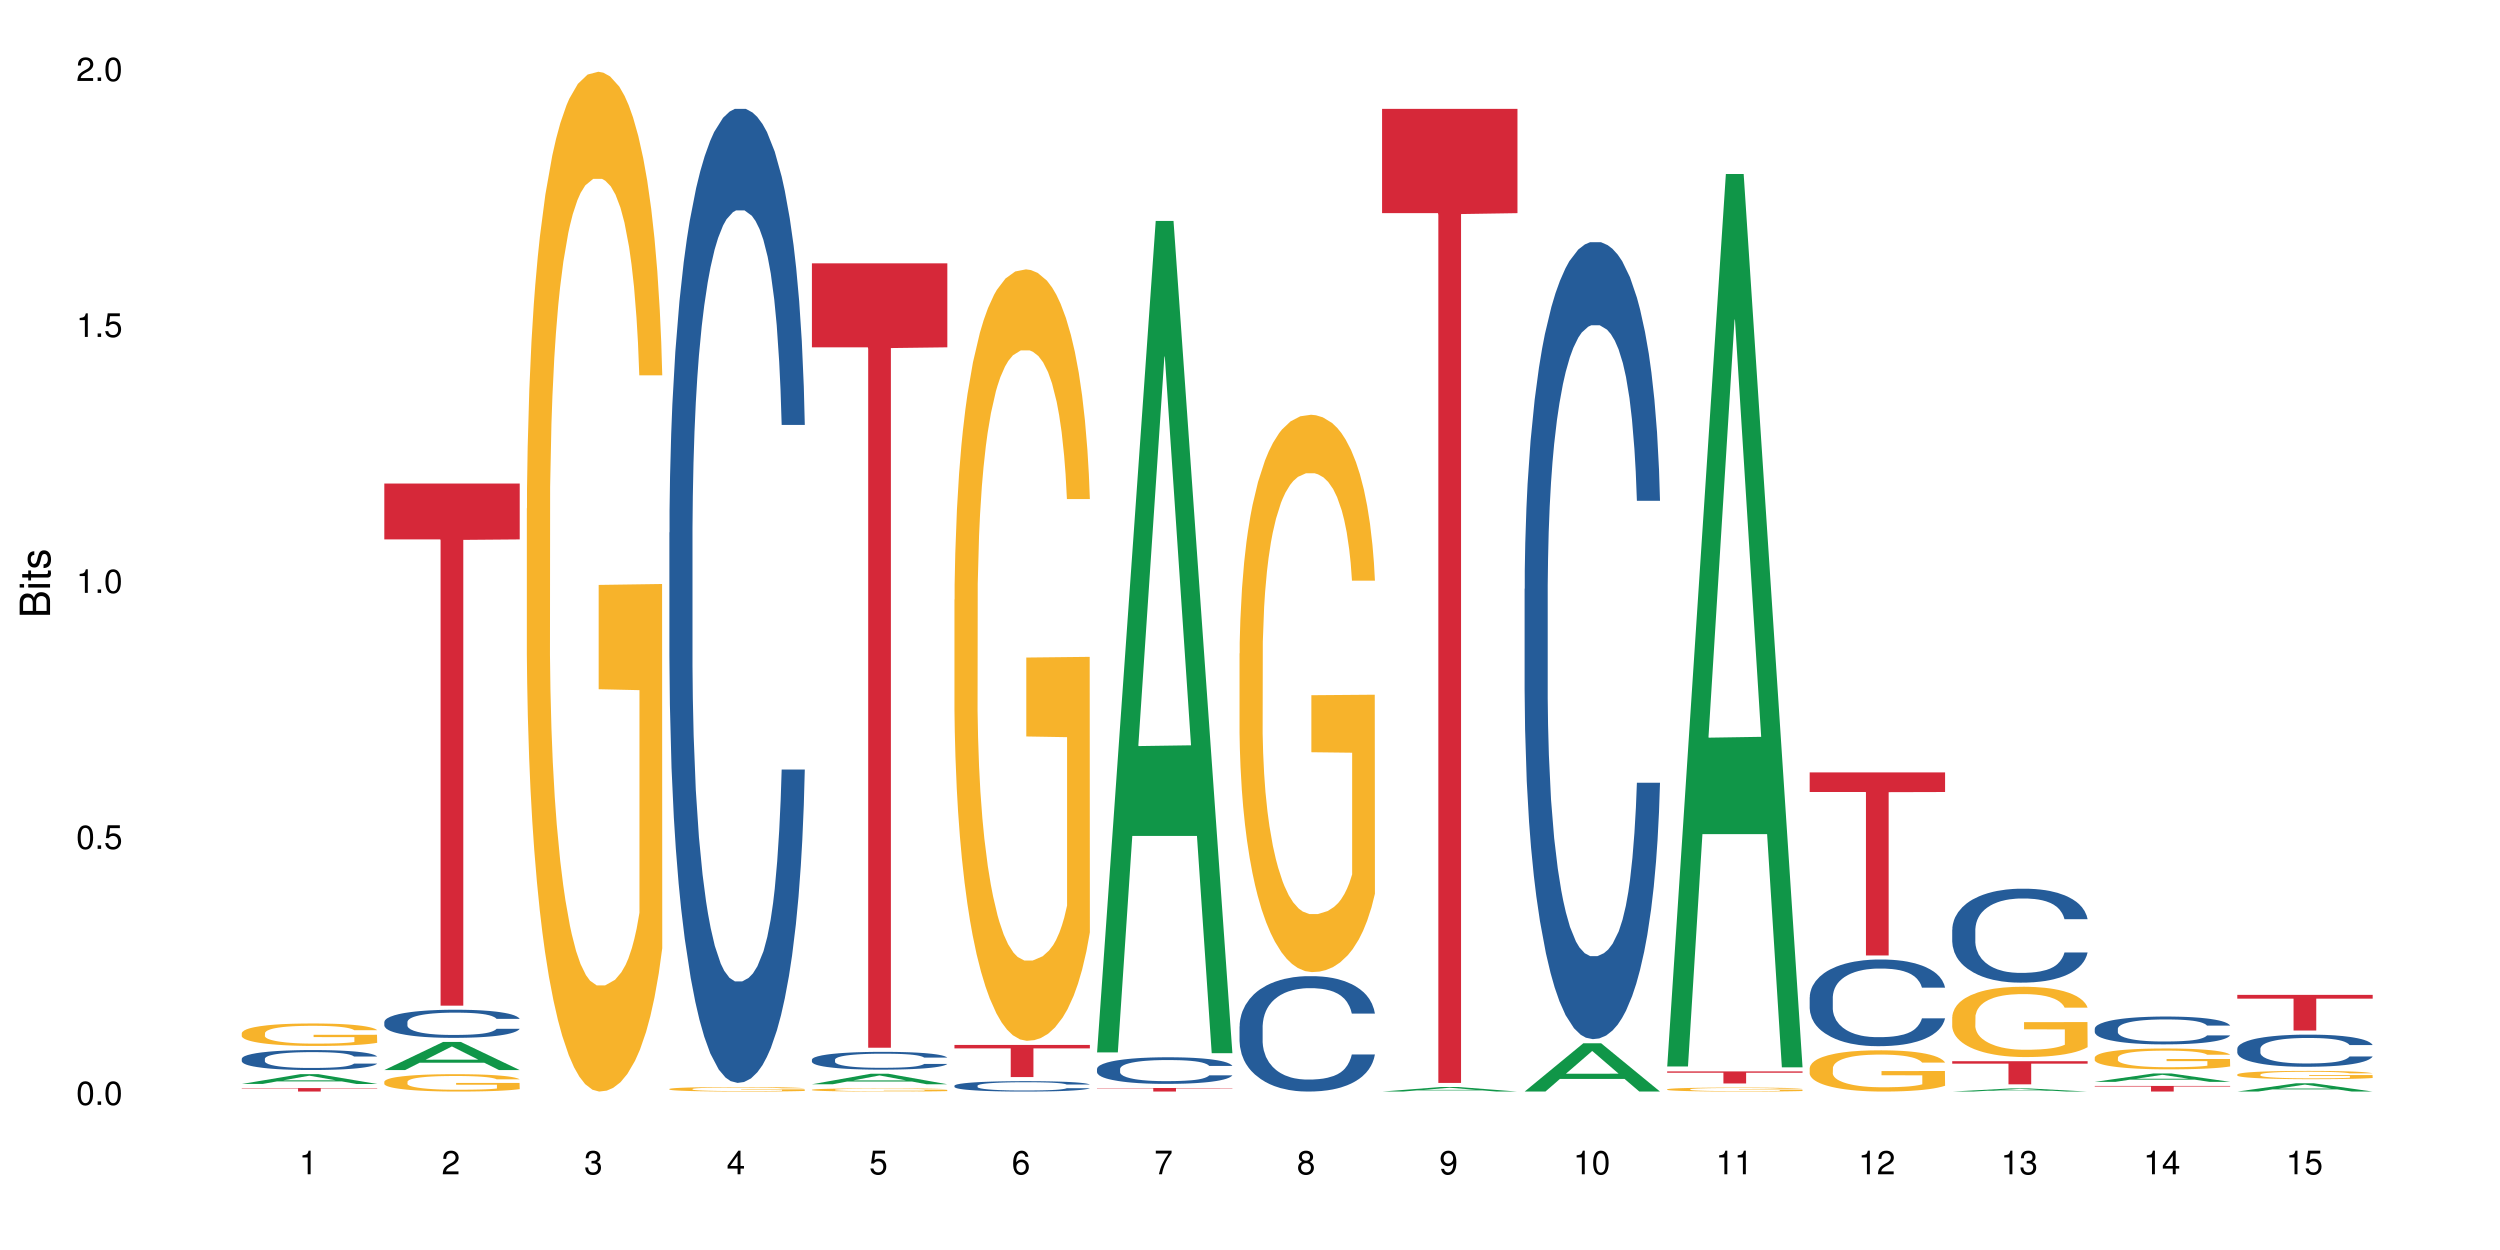 <?xml version="1.0" encoding="UTF-8"?>
<svg xmlns="http://www.w3.org/2000/svg" xmlns:xlink="http://www.w3.org/1999/xlink" width="720pt" height="360pt" viewBox="0 0 720 360" version="1.1">
<defs>
<g>
<symbol overflow="visible" id="glyph0-0">
<path style="stroke:none;" d=""/>
</symbol>
<symbol overflow="visible" id="glyph0-1">
<path style="stroke:none;" d="M 2.641 -6.797 C 2 -6.797 1.422 -6.531 1.078 -6.047 C 0.641 -5.453 0.406 -4.547 0.406 -3.297 C 0.406 -1 1.188 0.219 2.641 0.219 C 4.078 0.219 4.859 -1 4.859 -3.234 C 4.859 -4.562 4.656 -5.438 4.203 -6.047 C 3.844 -6.531 3.281 -6.797 2.641 -6.797 Z M 2.641 -6.047 C 3.547 -6.047 4 -5.125 4 -3.312 C 4 -1.375 3.562 -0.484 2.625 -0.484 C 1.734 -0.484 1.281 -1.422 1.281 -3.281 C 1.281 -5.141 1.734 -6.047 2.641 -6.047 Z M 2.641 -6.047 "/>
</symbol>
<symbol overflow="visible" id="glyph0-2">
<path style="stroke:none;" d="M 1.828 -1 L 0.828 -1 L 0.828 0 L 1.828 0 Z M 1.828 -1 "/>
</symbol>
<symbol overflow="visible" id="glyph0-3">
<path style="stroke:none;" d="M 4.562 -6.797 L 1.062 -6.797 L 0.547 -3.094 L 1.328 -3.094 C 1.719 -3.562 2.047 -3.734 2.578 -3.734 C 3.484 -3.734 4.062 -3.109 4.062 -2.094 C 4.062 -1.125 3.484 -0.531 2.578 -0.531 C 1.828 -0.531 1.375 -0.906 1.188 -1.672 L 0.328 -1.672 C 0.453 -1.109 0.547 -0.844 0.75 -0.594 C 1.125 -0.078 1.828 0.219 2.594 0.219 C 3.969 0.219 4.922 -0.781 4.922 -2.219 C 4.922 -3.562 4.031 -4.484 2.719 -4.484 C 2.25 -4.484 1.859 -4.359 1.469 -4.062 L 1.734 -5.969 L 4.562 -5.969 Z M 4.562 -6.797 "/>
</symbol>
<symbol overflow="visible" id="glyph0-4">
<path style="stroke:none;" d="M 2.484 -4.844 L 2.484 0 L 3.328 0 L 3.328 -6.797 L 2.766 -6.797 C 2.469 -5.75 2.281 -5.609 0.984 -5.453 L 0.984 -4.844 Z M 2.484 -4.844 "/>
</symbol>
<symbol overflow="visible" id="glyph0-5">
<path style="stroke:none;" d="M 4.859 -0.828 L 1.281 -0.828 C 1.359 -1.391 1.672 -1.75 2.5 -2.234 L 3.469 -2.75 C 4.406 -3.266 4.906 -3.969 4.906 -4.812 C 4.906 -5.375 4.672 -5.906 4.266 -6.266 C 3.859 -6.625 3.375 -6.797 2.719 -6.797 C 1.859 -6.797 1.219 -6.5 0.844 -5.922 C 0.609 -5.562 0.5 -5.125 0.484 -4.438 L 1.328 -4.438 C 1.359 -4.906 1.406 -5.188 1.531 -5.406 C 1.75 -5.812 2.188 -6.062 2.703 -6.062 C 3.469 -6.062 4.031 -5.516 4.031 -4.781 C 4.031 -4.25 3.719 -3.797 3.125 -3.438 L 2.234 -2.938 C 0.812 -2.141 0.406 -1.5 0.328 0 L 4.859 0 Z M 4.859 -0.828 "/>
</symbol>
<symbol overflow="visible" id="glyph0-6">
<path style="stroke:none;" d="M 2.125 -3.125 L 2.578 -3.125 C 3.516 -3.125 3.984 -2.703 3.984 -1.891 C 3.984 -1.031 3.469 -0.531 2.578 -0.531 C 1.656 -0.531 1.203 -0.984 1.156 -1.969 L 0.312 -1.969 C 0.344 -1.422 0.438 -1.078 0.609 -0.766 C 0.953 -0.109 1.625 0.219 2.547 0.219 C 3.953 0.219 4.859 -0.609 4.859 -1.906 C 4.859 -2.766 4.516 -3.25 3.703 -3.516 C 4.344 -3.766 4.656 -4.25 4.656 -4.938 C 4.656 -6.109 3.875 -6.797 2.578 -6.797 C 1.203 -6.797 0.484 -6.047 0.453 -4.609 L 1.297 -4.609 C 1.312 -5.016 1.344 -5.25 1.453 -5.453 C 1.641 -5.828 2.062 -6.062 2.594 -6.062 C 3.344 -6.062 3.797 -5.625 3.797 -4.906 C 3.797 -4.422 3.609 -4.141 3.25 -3.984 C 3.016 -3.891 2.719 -3.844 2.125 -3.844 Z M 2.125 -3.125 "/>
</symbol>
<symbol overflow="visible" id="glyph0-7">
<path style="stroke:none;" d="M 3.141 -1.625 L 3.141 0 L 3.984 0 L 3.984 -1.625 L 4.984 -1.625 L 4.984 -2.391 L 3.984 -2.391 L 3.984 -6.797 L 3.359 -6.797 L 0.266 -2.516 L 0.266 -1.625 Z M 3.141 -2.391 L 1 -2.391 L 3.141 -5.359 Z M 3.141 -2.391 "/>
</symbol>
<symbol overflow="visible" id="glyph0-8">
<path style="stroke:none;" d="M 4.781 -5.031 C 4.609 -6.141 3.891 -6.797 2.844 -6.797 C 2.094 -6.797 1.422 -6.438 1.031 -5.828 C 0.609 -5.172 0.406 -4.344 0.406 -3.094 C 0.406 -1.953 0.578 -1.234 0.984 -0.625 C 1.359 -0.078 1.953 0.219 2.703 0.219 C 3.984 0.219 4.922 -0.734 4.922 -2.078 C 4.922 -3.344 4.062 -4.234 2.844 -4.234 C 2.172 -4.234 1.641 -3.969 1.281 -3.469 C 1.281 -5.125 1.828 -6.047 2.797 -6.047 C 3.391 -6.047 3.797 -5.672 3.938 -5.031 Z M 2.734 -3.484 C 3.547 -3.484 4.062 -2.922 4.062 -2 C 4.062 -1.156 3.484 -0.531 2.703 -0.531 C 1.922 -0.531 1.328 -1.188 1.328 -2.047 C 1.328 -2.891 1.906 -3.484 2.734 -3.484 Z M 2.734 -3.484 "/>
</symbol>
<symbol overflow="visible" id="glyph0-9">
<path style="stroke:none;" d="M 4.984 -6.797 L 0.438 -6.797 L 0.438 -5.969 L 4.109 -5.969 C 2.5 -3.656 1.828 -2.234 1.328 0 L 2.219 0 C 2.594 -2.172 3.453 -4.047 4.984 -6.094 Z M 4.984 -6.797 "/>
</symbol>
<symbol overflow="visible" id="glyph0-10">
<path style="stroke:none;" d="M 3.75 -3.578 C 4.453 -4 4.688 -4.344 4.688 -4.984 C 4.688 -6.047 3.844 -6.797 2.641 -6.797 C 1.438 -6.797 0.594 -6.047 0.594 -4.984 C 0.594 -4.359 0.828 -4.016 1.516 -3.578 C 0.734 -3.203 0.359 -2.641 0.359 -1.891 C 0.359 -0.641 1.297 0.219 2.641 0.219 C 3.984 0.219 4.922 -0.641 4.922 -1.875 C 4.922 -2.641 4.531 -3.203 3.75 -3.578 Z M 2.641 -6.047 C 3.359 -6.047 3.812 -5.625 3.812 -4.969 C 3.812 -4.344 3.344 -3.922 2.641 -3.922 C 1.922 -3.922 1.453 -4.344 1.453 -4.984 C 1.453 -5.625 1.922 -6.047 2.641 -6.047 Z M 2.641 -3.203 C 3.484 -3.203 4.062 -2.672 4.062 -1.875 C 4.062 -1.062 3.484 -0.531 2.625 -0.531 C 1.797 -0.531 1.219 -1.078 1.219 -1.875 C 1.219 -2.672 1.797 -3.203 2.641 -3.203 Z M 2.641 -3.203 "/>
</symbol>
<symbol overflow="visible" id="glyph0-11">
<path style="stroke:none;" d="M 0.516 -1.547 C 0.672 -0.438 1.406 0.219 2.438 0.219 C 3.188 0.219 3.859 -0.141 4.266 -0.75 C 4.688 -1.406 4.891 -2.25 4.891 -3.484 C 4.891 -4.625 4.703 -5.359 4.312 -5.953 C 3.938 -6.5 3.344 -6.797 2.594 -6.797 C 1.297 -6.797 0.359 -5.844 0.359 -4.516 C 0.359 -3.25 1.234 -2.344 2.453 -2.344 C 3.094 -2.344 3.562 -2.578 4.016 -3.109 C 4 -1.453 3.469 -0.531 2.5 -0.531 C 1.906 -0.531 1.484 -0.906 1.359 -1.547 Z M 2.578 -6.062 C 3.375 -6.062 3.969 -5.406 3.969 -4.531 C 3.969 -3.688 3.375 -3.094 2.547 -3.094 C 1.734 -3.094 1.234 -3.672 1.234 -4.578 C 1.234 -5.438 1.797 -6.062 2.578 -6.062 Z M 2.578 -6.062 "/>
</symbol>
<symbol overflow="visible" id="glyph1-0">
<path style="stroke:none;" d=""/>
</symbol>
<symbol overflow="visible" id="glyph1-1">
<path style="stroke:none;" d="M 0 -0.953 L 0 -4.891 C 0 -5.719 -0.234 -6.344 -0.734 -6.797 C -1.188 -7.234 -1.812 -7.469 -2.5 -7.469 C -3.547 -7.469 -4.188 -7 -4.625 -5.875 C -4.984 -6.672 -5.641 -7.094 -6.531 -7.094 C -7.156 -7.094 -7.734 -6.859 -8.141 -6.391 C -8.562 -5.938 -8.75 -5.344 -8.75 -4.5 L -8.75 -0.953 Z M -4.984 -2.062 L -7.766 -2.062 L -7.766 -4.219 C -7.766 -4.844 -7.688 -5.203 -7.453 -5.5 C -7.219 -5.812 -6.859 -5.969 -6.375 -5.969 C -5.906 -5.969 -5.531 -5.812 -5.297 -5.5 C -5.062 -5.203 -4.984 -4.844 -4.984 -4.219 Z M -0.984 -2.062 L -4 -2.062 L -4 -4.781 C -4 -5.328 -3.859 -5.688 -3.578 -5.953 C -3.297 -6.219 -2.922 -6.359 -2.484 -6.359 C -2.062 -6.359 -1.688 -6.219 -1.406 -5.953 C -1.109 -5.688 -0.984 -5.328 -0.984 -4.781 Z M -0.984 -2.062 "/>
</symbol>
<symbol overflow="visible" id="glyph1-2">
<path style="stroke:none;" d="M -6.281 -1.797 L -6.281 -0.797 L 0 -0.797 L 0 -1.797 Z M -8.75 -1.797 L -8.75 -0.797 L -7.484 -0.797 L -7.484 -1.797 Z M -8.75 -1.797 "/>
</symbol>
<symbol overflow="visible" id="glyph1-3">
<path style="stroke:none;" d="M -6.281 -3.047 L -6.281 -2.016 L -8.016 -2.016 L -8.016 -1.016 L -6.281 -1.016 L -6.281 -0.172 L -5.469 -0.172 L -5.469 -1.016 L -0.719 -1.016 C -0.078 -1.016 0.281 -1.453 0.281 -2.234 C 0.281 -2.469 0.25 -2.719 0.188 -3.047 L -0.641 -3.047 C -0.609 -2.922 -0.594 -2.766 -0.594 -2.562 C -0.594 -2.141 -0.719 -2.016 -1.156 -2.016 L -5.469 -2.016 L -5.469 -3.047 Z M -6.281 -3.047 "/>
</symbol>
<symbol overflow="visible" id="glyph1-4">
<path style="stroke:none;" d="M -4.531 -5.25 C -5.766 -5.25 -6.469 -4.422 -6.469 -2.969 C -6.469 -1.516 -5.719 -0.562 -4.547 -0.562 C -3.562 -0.562 -3.094 -1.062 -2.734 -2.562 L -2.516 -3.484 C -2.344 -4.188 -2.094 -4.469 -1.625 -4.469 C -1.047 -4.469 -0.641 -3.875 -0.641 -3 C -0.641 -2.453 -0.797 -2 -1.062 -1.75 C -1.25 -1.594 -1.422 -1.531 -1.875 -1.469 L -1.875 -0.406 C -0.422 -0.453 0.281 -1.266 0.281 -2.922 C 0.281 -4.5 -0.5 -5.516 -1.719 -5.516 C -2.656 -5.516 -3.172 -4.984 -3.469 -3.734 L -3.703 -2.766 C -3.891 -1.953 -4.156 -1.609 -4.594 -1.609 C -5.172 -1.609 -5.547 -2.125 -5.547 -2.938 C -5.547 -3.75 -5.203 -4.172 -4.531 -4.203 Z M -4.531 -5.25 "/>
</symbol>
</g>
</defs>
<g id="surface81367">
<rect x="0" y="0" width="720" height="360" style="fill:rgb(100%,100%,100%);fill-opacity:1;stroke:none;"/>
<path style=" stroke:none;fill-rule:nonzero;fill:rgb(6.275%,58.824%,28.235%);fill-opacity:1;" d="M 69.629 312.18 L 69.672 312.176 L 86.547 309.348 L 91.672 309.348 L 108.629 312.184 L 102.668 312.184 L 98.418 311.441 L 79.797 311.441 L 75.629 312.18 L 69.629 312.18 L 81.586 311.137 L 96.711 311.133 L 89.172 309.812 L 89.086 309.809 L 89.004 309.816 L 81.547 311.133 L 81.586 311.137 Z M 69.629 312.18 "/>
<path style=" stroke:none;fill-rule:nonzero;fill:rgb(14.51%,36.078%,60%);fill-opacity:1;" d="M 69.629 304.922 L 69.676 304.914 L 69.676 304.789 L 69.82 304.59 L 70.152 304.336 L 70.484 304.164 L 71.34 303.852 L 72.531 303.555 L 73.766 303.324 L 74.672 303.188 L 75.48 303.082 L 77.332 302.887 L 78.523 302.785 L 79.809 302.695 L 81.375 302.609 L 82.52 302.555 L 85.086 302.473 L 86.988 302.434 L 88.461 302.418 L 91.648 302.418 L 93.551 302.438 L 94.93 302.465 L 96.453 302.508 L 97.738 302.555 L 99.973 302.672 L 101.969 302.816 L 102.871 302.902 L 104.301 303.066 L 105.395 303.223 L 106.156 303.359 L 107.012 303.555 L 107.77 303.789 L 108.344 304.059 L 108.629 304.285 L 101.969 304.285 L 101.637 304.074 L 101.258 303.91 L 100.543 303.695 L 99.828 303.543 L 98.832 303.391 L 97.926 303.289 L 96.691 303.191 L 95.598 303.129 L 94.453 303.082 L 93.359 303.051 L 91.27 303.016 L 88.844 303.016 L 87.938 303.027 L 86.086 303.07 L 85.086 303.105 L 83.66 303.18 L 82.66 303.25 L 81.473 303.355 L 80.664 303.441 L 79.664 303.578 L 78.949 303.699 L 78.141 303.875 L 77.668 304.004 L 77.238 304.152 L 76.859 304.328 L 76.574 304.512 L 76.383 304.703 L 76.289 304.895 L 76.289 305.711 L 76.383 305.898 L 76.621 306.121 L 77.238 306.441 L 78.141 306.719 L 79.188 306.938 L 80.188 307.098 L 80.758 307.172 L 81.52 307.254 L 82.707 307.359 L 84.422 307.465 L 85.418 307.508 L 86.941 307.551 L 88.512 307.57 L 90.602 307.57 L 92.457 307.551 L 93.695 307.523 L 94.977 307.48 L 96.738 307.391 L 97.832 307.309 L 98.781 307.207 L 99.496 307.109 L 99.973 307.023 L 100.684 306.859 L 101.258 306.684 L 101.684 306.496 L 101.969 306.32 L 108.629 306.32 L 108.344 306.527 L 107.914 306.734 L 107.484 306.887 L 106.82 307.07 L 106.059 307.234 L 104.965 307.418 L 104.062 307.539 L 102.871 307.672 L 101.777 307.77 L 100.59 307.859 L 98.832 307.965 L 97.688 308.016 L 96.453 308.062 L 94.977 308.105 L 93.125 308.145 L 91.125 308.164 L 89.27 308.168 L 87.273 308.16 L 85.801 308.137 L 83.848 308.09 L 81.426 307.996 L 79.664 307.895 L 78.285 307.797 L 77.098 307.691 L 75.766 307.551 L 74.051 307.316 L 73.008 307.141 L 72.293 306.992 L 71.484 306.785 L 70.914 306.602 L 70.246 306.309 L 69.773 305.934 L 69.629 305.645 Z M 69.629 304.922 "/>
<path style=" stroke:none;fill-rule:nonzero;fill:rgb(96.863%,70.196%,16.863%);fill-opacity:1;" d="M 69.629 297.535 L 69.676 297.527 L 69.676 297.41 L 69.867 297.145 L 70.344 296.777 L 70.961 296.473 L 71.625 296.238 L 72.055 296.113 L 72.77 295.938 L 73.387 295.805 L 74.957 295.539 L 76.953 295.289 L 78.047 295.184 L 79.285 295.082 L 81.043 294.973 L 81.852 294.93 L 84.324 294.836 L 87.133 294.777 L 90.223 294.758 L 91.648 294.766 L 93.598 294.789 L 96.262 294.852 L 97.785 294.91 L 98.973 294.973 L 100.211 295.047 L 101.73 295.168 L 103.16 295.309 L 104.301 295.449 L 105.441 295.629 L 106.391 295.816 L 107.199 296.023 L 107.914 296.273 L 108.344 296.48 L 108.629 296.688 L 102.016 296.688 L 101.637 296.48 L 101.207 296.32 L 100.496 296.125 L 99.781 295.984 L 99.066 295.871 L 97.738 295.715 L 96.594 295.621 L 95.168 295.539 L 93.789 295.484 L 92.219 295.449 L 91.27 295.438 L 88.746 295.438 L 86.465 295.48 L 85.133 295.527 L 84.184 295.574 L 82.852 295.664 L 82.043 295.734 L 81.566 295.781 L 80.141 295.965 L 79.188 296.133 L 78.664 296.242 L 78 296.422 L 77.523 296.582 L 77 296.816 L 76.715 296.996 L 76.336 297.398 L 76.289 298.461 L 76.43 298.688 L 76.715 298.93 L 77.098 299.145 L 77.668 299.367 L 78.238 299.539 L 79.234 299.77 L 80.094 299.926 L 80.758 300.023 L 82.043 300.184 L 82.566 300.238 L 83.801 300.344 L 85.086 300.43 L 86.656 300.5 L 87.844 300.535 L 89.746 300.562 L 92.172 300.562 L 95.027 300.527 L 96.832 300.48 L 98.07 300.434 L 98.879 300.391 L 99.875 300.328 L 100.59 300.27 L 101.258 300.203 L 102.062 300.102 L 102.062 298.688 L 90.316 298.684 L 90.316 298.02 L 108.578 298.012 L 108.629 300.328 L 107.629 300.488 L 106.391 300.641 L 105.203 300.758 L 103.965 300.859 L 102.207 300.973 L 100.781 301.043 L 98.594 301.125 L 96.594 301.18 L 94.504 301.215 L 92.648 301.234 L 90.461 301.238 L 88.512 301.227 L 86.418 301.191 L 84.754 301.145 L 83.23 301.086 L 81.711 301.008 L 79.809 300.883 L 78.57 300.781 L 77.285 300.66 L 76.004 300.512 L 74.859 300.352 L 74.102 300.227 L 73.34 300.086 L 72.531 299.906 L 71.77 299.707 L 71.199 299.523 L 70.676 299.316 L 70.297 299.121 L 69.914 298.852 L 69.723 298.641 L 69.629 298.457 Z M 69.629 297.535 "/>
<path style=" stroke:none;fill-rule:nonzero;fill:rgb(83.922%,15.686%,22.353%);fill-opacity:1;" d="M 69.629 313.363 L 108.629 313.363 L 108.629 313.469 L 92.375 313.469 L 92.375 314.371 L 85.836 314.371 L 85.836 313.473 L 85.742 313.469 L 69.629 313.469 Z M 69.629 313.363 "/>
<path style=" stroke:none;fill-rule:nonzero;fill:rgb(6.275%,58.824%,28.235%);fill-opacity:1;" d="M 110.68 308.176 L 110.723 308.168 L 127.598 300.086 L 132.719 300.086 L 149.68 308.184 L 143.719 308.184 L 139.469 306.07 L 120.848 306.07 L 116.68 308.176 L 110.68 308.176 L 122.637 305.195 L 137.762 305.188 L 130.223 301.41 L 130.137 301.402 L 130.055 301.422 L 122.598 305.188 L 122.637 305.195 Z M 110.68 308.176 "/>
<path style=" stroke:none;fill-rule:nonzero;fill:rgb(14.51%,36.078%,60%);fill-opacity:1;" d="M 110.68 294.332 L 110.727 294.324 L 110.727 294.145 L 110.871 293.863 L 111.203 293.508 L 111.535 293.266 L 112.391 292.828 L 113.582 292.406 L 114.816 292.078 L 115.723 291.887 L 116.531 291.738 L 118.383 291.465 L 119.574 291.324 L 120.859 291.199 L 122.426 291.074 L 123.57 291 L 126.137 290.879 L 128.039 290.828 L 129.512 290.805 L 132.699 290.805 L 134.602 290.836 L 135.98 290.871 L 137.504 290.934 L 138.789 291 L 141.023 291.16 L 143.02 291.367 L 143.922 291.488 L 145.352 291.719 L 146.445 291.938 L 147.207 292.133 L 148.062 292.406 L 148.82 292.738 L 149.395 293.117 L 149.68 293.434 L 143.02 293.434 L 142.688 293.137 L 142.305 292.91 L 141.594 292.605 L 140.879 292.391 L 139.883 292.176 L 138.977 292.035 L 137.742 291.895 L 136.648 291.805 L 135.504 291.738 L 134.41 291.695 L 132.32 291.648 L 129.895 291.648 L 128.988 291.664 L 127.137 291.723 L 126.137 291.777 L 124.711 291.879 L 123.711 291.977 L 122.523 292.125 L 121.715 292.25 L 120.715 292.441 L 120 292.613 L 119.191 292.855 L 118.719 293.043 L 118.289 293.25 L 117.91 293.492 L 117.625 293.754 L 117.434 294.027 L 117.34 294.293 L 117.34 295.441 L 117.434 295.707 L 117.672 296.02 L 118.289 296.469 L 119.191 296.863 L 120.238 297.172 L 121.238 297.395 L 121.809 297.5 L 122.57 297.617 L 123.758 297.766 L 125.473 297.914 L 126.469 297.973 L 127.992 298.031 L 129.562 298.062 L 131.652 298.062 L 133.508 298.031 L 134.746 297.996 L 136.027 297.938 L 137.789 297.809 L 138.883 297.691 L 139.832 297.551 L 140.547 297.41 L 141.023 297.293 L 141.734 297.062 L 142.305 296.809 L 142.734 296.551 L 143.02 296.301 L 149.68 296.301 L 149.395 296.598 L 148.965 296.883 L 148.535 297.098 L 147.871 297.359 L 147.109 297.586 L 146.016 297.848 L 145.113 298.016 L 143.922 298.203 L 142.828 298.344 L 141.641 298.469 L 139.883 298.617 L 138.738 298.691 L 137.504 298.758 L 136.027 298.816 L 134.176 298.867 L 132.176 298.898 L 130.32 298.906 L 128.324 298.891 L 126.852 298.859 L 124.898 298.793 L 122.473 298.66 L 120.715 298.52 L 119.336 298.379 L 118.148 298.23 L 116.816 298.031 L 115.102 297.707 L 114.059 297.453 L 113.344 297.246 L 112.535 296.957 L 111.965 296.699 L 111.297 296.285 L 110.824 295.758 L 110.68 295.352 Z M 110.68 294.332 "/>
<path style=" stroke:none;fill-rule:nonzero;fill:rgb(96.863%,70.196%,16.863%);fill-opacity:1;" d="M 110.68 311.508 L 110.727 311.504 L 110.727 311.414 L 110.918 311.207 L 111.395 310.922 L 112.012 310.691 L 112.676 310.508 L 113.105 310.41 L 113.82 310.273 L 114.438 310.172 L 116.008 309.969 L 118.004 309.777 L 119.098 309.695 L 120.336 309.617 L 122.094 309.527 L 122.902 309.496 L 125.375 309.422 L 128.18 309.379 L 131.273 309.363 L 132.699 309.367 L 134.648 309.387 L 137.312 309.438 L 138.836 309.484 L 140.023 309.527 L 141.262 309.59 L 142.781 309.68 L 144.207 309.789 L 145.352 309.898 L 146.492 310.035 L 147.441 310.184 L 148.25 310.344 L 148.965 310.535 L 149.395 310.695 L 149.68 310.855 L 143.066 310.855 L 142.688 310.695 L 142.258 310.57 L 141.547 310.422 L 140.832 310.312 L 140.117 310.223 L 138.789 310.105 L 137.645 310.031 L 136.219 309.969 L 134.84 309.926 L 133.27 309.898 L 132.32 309.891 L 129.797 309.891 L 127.516 309.922 L 126.184 309.957 L 125.234 309.996 L 123.902 310.062 L 123.094 310.117 L 122.617 310.156 L 121.191 310.297 L 120.238 310.426 L 119.715 310.512 L 119.051 310.648 L 118.574 310.773 L 118.051 310.957 L 117.766 311.094 L 117.387 311.402 L 117.34 312.227 L 117.48 312.398 L 117.766 312.586 L 118.148 312.754 L 118.719 312.926 L 119.289 313.059 L 120.285 313.238 L 121.145 313.355 L 121.809 313.434 L 123.094 313.559 L 123.617 313.598 L 124.852 313.68 L 126.137 313.746 L 127.707 313.801 L 128.895 313.828 L 130.797 313.848 L 133.223 313.848 L 136.078 313.82 L 137.883 313.785 L 139.121 313.75 L 139.93 313.719 L 140.926 313.668 L 141.641 313.621 L 142.305 313.57 L 143.113 313.492 L 143.113 312.398 L 131.367 312.395 L 131.367 311.883 L 149.629 311.879 L 149.68 313.668 L 148.68 313.789 L 147.441 313.91 L 146.254 314 L 145.016 314.078 L 143.258 314.164 L 141.832 314.219 L 139.645 314.285 L 137.645 314.324 L 135.555 314.352 L 133.699 314.367 L 131.512 314.371 L 129.562 314.363 L 127.469 314.336 L 125.805 314.297 L 124.281 314.25 L 122.762 314.191 L 120.859 314.098 L 119.621 314.02 L 118.336 313.922 L 117.055 313.809 L 115.91 313.684 L 115.152 313.59 L 114.391 313.48 L 113.582 313.344 L 112.82 313.188 L 112.25 313.043 L 111.727 312.883 L 111.348 312.734 L 110.965 312.527 L 110.773 312.363 L 110.68 312.223 Z M 110.68 311.508 "/>
<path style=" stroke:none;fill-rule:nonzero;fill:rgb(83.922%,15.686%,22.353%);fill-opacity:1;" d="M 110.68 139.25 L 149.68 139.25 L 149.68 155.348 L 133.426 155.488 L 133.426 289.625 L 126.887 289.625 L 126.887 155.629 L 126.793 155.348 L 110.68 155.348 Z M 110.68 139.25 "/>
<path style=" stroke:none;fill-rule:nonzero;fill:rgb(96.863%,70.196%,16.863%);fill-opacity:1;" d="M 151.73 146.461 L 151.777 146.191 L 151.777 140.828 L 151.969 128.758 L 152.445 112.129 L 153.062 98.449 L 153.727 87.719 L 154.156 82.086 L 154.871 74.039 L 155.488 68.141 L 157.059 56.07 L 159.055 44.805 L 160.148 39.977 L 161.387 35.414 L 163.145 30.32 L 163.953 28.441 L 166.426 24.148 L 169.23 21.469 L 172.324 20.664 L 173.75 20.93 L 175.699 22.004 L 178.363 24.953 L 179.887 27.637 L 181.074 30.32 L 182.312 33.805 L 183.832 39.172 L 185.258 45.609 L 186.402 52.047 L 187.543 60.094 L 188.492 68.676 L 189.301 78.062 L 190.016 89.328 L 190.445 98.715 L 190.73 108.105 L 184.117 108.105 L 183.738 98.715 L 183.309 91.477 L 182.598 82.625 L 181.883 76.188 L 181.168 71.09 L 179.84 64.117 L 178.695 59.824 L 177.27 56.07 L 175.891 53.656 L 174.32 52.047 L 173.371 51.508 L 170.848 51.508 L 168.566 53.387 L 167.234 55.531 L 166.285 57.68 L 164.953 61.703 L 164.145 64.922 L 163.668 67.066 L 162.242 75.383 L 161.289 82.891 L 160.766 87.988 L 160.102 96.035 L 159.625 103.277 L 159.102 114.004 L 158.816 122.051 L 158.438 140.293 L 158.391 188.574 L 158.531 198.766 L 158.816 209.762 L 159.199 219.418 L 159.77 229.609 L 160.34 237.391 L 161.336 247.852 L 162.195 254.824 L 162.859 259.383 L 164.145 266.625 L 164.668 269.039 L 165.902 273.867 L 167.188 277.625 L 168.758 280.844 L 169.945 282.453 L 171.848 283.793 L 174.273 283.793 L 177.129 282.184 L 178.934 280.039 L 180.172 277.891 L 180.98 276.016 L 181.977 273.062 L 182.691 270.383 L 183.355 267.43 L 184.164 262.871 L 184.164 198.766 L 172.418 198.496 L 172.418 168.457 L 190.68 168.188 L 190.73 273.062 L 189.73 280.305 L 188.492 287.281 L 187.305 292.645 L 186.066 297.203 L 184.309 302.301 L 182.883 305.52 L 180.695 309.273 L 178.695 311.688 L 176.605 313.297 L 174.75 314.102 L 172.562 314.371 L 170.613 313.836 L 168.52 312.227 L 166.855 310.078 L 165.332 307.398 L 163.812 303.91 L 161.91 298.277 L 160.672 293.719 L 159.387 288.086 L 158.105 281.379 L 156.961 274.137 L 156.203 268.504 L 155.441 262.066 L 154.633 254.02 L 153.871 244.898 L 153.301 236.586 L 152.777 227.195 L 152.398 218.344 L 152.016 206.277 L 151.824 196.621 L 151.73 188.305 Z M 151.73 146.461 "/>
<path style=" stroke:none;fill-rule:nonzero;fill:rgb(14.51%,36.078%,60%);fill-opacity:1;" d="M 192.781 153.414 L 192.828 153.156 L 192.828 147 L 192.973 137.258 L 193.305 124.949 L 193.637 116.488 L 194.492 101.359 L 195.684 86.742 L 196.918 75.461 L 197.824 68.793 L 198.633 63.668 L 200.484 54.18 L 201.676 49.309 L 202.957 44.949 L 204.527 40.59 L 205.668 38.023 L 208.238 33.922 L 210.141 32.129 L 211.613 31.359 L 214.801 31.359 L 216.703 32.383 L 218.082 33.664 L 219.605 35.719 L 220.887 38.023 L 223.125 43.668 L 225.121 50.848 L 226.023 54.949 L 227.453 62.898 L 228.547 70.59 L 229.305 77.258 L 230.164 86.742 L 230.922 98.281 L 231.496 111.359 L 231.781 122.387 L 225.121 122.387 L 224.789 112.129 L 224.406 104.18 L 223.695 93.668 L 222.98 86.23 L 221.984 78.797 L 221.078 73.922 L 219.844 69.051 L 218.75 65.973 L 217.605 63.668 L 216.512 62.129 L 214.422 60.59 L 211.996 60.59 L 211.09 61.102 L 209.238 63.152 L 208.238 64.949 L 206.812 68.539 L 205.812 71.871 L 204.625 77 L 203.816 81.359 L 202.816 88.027 L 202.102 93.922 L 201.293 102.387 L 200.82 108.797 L 200.391 115.977 L 200.012 124.438 L 199.727 133.41 L 199.535 142.898 L 199.441 152.129 L 199.441 191.875 L 199.535 201.105 L 199.773 211.875 L 200.391 227.516 L 201.293 241.105 L 202.34 251.875 L 203.34 259.57 L 203.91 263.16 L 204.672 267.262 L 205.859 272.391 L 207.57 277.52 L 208.57 279.57 L 210.094 281.621 L 211.664 282.645 L 213.754 282.645 L 215.609 281.621 L 216.848 280.34 L 218.129 278.289 L 219.891 273.93 L 220.984 269.824 L 221.934 264.953 L 222.648 260.082 L 223.125 255.98 L 223.836 248.031 L 224.406 239.312 L 224.836 230.336 L 225.121 221.621 L 231.781 221.621 L 231.496 231.875 L 231.066 241.875 L 230.637 249.312 L 229.973 258.285 L 229.211 266.234 L 228.117 275.211 L 227.215 281.109 L 226.023 287.52 L 224.93 292.391 L 223.742 296.75 L 221.984 301.879 L 220.84 304.441 L 219.605 306.75 L 218.129 308.801 L 216.277 310.594 L 214.277 311.621 L 212.422 311.879 L 210.426 311.363 L 208.953 310.34 L 207 308.031 L 204.574 303.414 L 202.816 298.543 L 201.438 293.672 L 200.25 288.543 L 198.918 281.621 L 197.203 270.34 L 196.156 261.621 L 195.445 254.441 L 194.637 244.441 L 194.066 235.465 L 193.398 221.105 L 192.926 202.902 L 192.781 188.797 Z M 192.781 153.414 "/>
<path style=" stroke:none;fill-rule:nonzero;fill:rgb(96.863%,70.196%,16.863%);fill-opacity:1;" d="M 192.781 313.621 L 192.828 313.617 L 192.828 313.594 L 193.02 313.539 L 193.496 313.465 L 194.113 313.406 L 194.777 313.355 L 195.207 313.332 L 195.922 313.297 L 196.539 313.27 L 198.109 313.215 L 200.105 313.164 L 201.199 313.145 L 202.438 313.125 L 204.195 313.102 L 205.004 313.094 L 207.477 313.074 L 210.281 313.062 L 213.375 313.059 L 214.801 313.059 L 216.75 313.062 L 219.414 313.078 L 220.938 313.09 L 222.125 313.102 L 223.363 313.117 L 224.883 313.141 L 226.309 313.168 L 227.453 313.199 L 228.594 313.234 L 229.543 313.273 L 230.352 313.312 L 231.066 313.363 L 231.496 313.406 L 231.781 313.449 L 225.168 313.449 L 224.789 313.406 L 224.359 313.375 L 223.648 313.336 L 222.934 313.305 L 222.219 313.281 L 220.887 313.25 L 219.746 313.23 L 218.32 313.215 L 216.941 313.203 L 215.371 313.199 L 214.422 313.195 L 211.898 313.195 L 209.617 313.203 L 208.285 313.215 L 207.336 313.223 L 206.004 313.242 L 205.195 313.254 L 204.719 313.266 L 203.293 313.301 L 202.34 313.336 L 201.816 313.359 L 201.152 313.395 L 200.676 313.426 L 200.152 313.477 L 199.867 313.512 L 199.488 313.594 L 199.441 313.809 L 199.582 313.855 L 199.867 313.902 L 200.25 313.945 L 200.82 313.992 L 201.391 314.027 L 202.387 314.074 L 203.246 314.105 L 203.91 314.125 L 205.195 314.156 L 205.719 314.168 L 206.953 314.191 L 208.238 314.207 L 209.809 314.223 L 210.996 314.227 L 212.898 314.234 L 215.324 314.234 L 218.18 314.227 L 219.984 314.219 L 221.223 314.207 L 222.031 314.199 L 223.027 314.188 L 223.742 314.176 L 224.406 314.16 L 225.215 314.141 L 225.215 313.855 L 213.469 313.852 L 213.469 313.719 L 231.73 313.719 L 231.781 314.188 L 230.781 314.219 L 229.543 314.25 L 228.355 314.273 L 227.117 314.293 L 225.359 314.316 L 223.934 314.332 L 221.746 314.348 L 219.746 314.359 L 217.656 314.367 L 215.801 314.371 L 213.613 314.371 L 211.664 314.367 L 209.57 314.359 L 207.906 314.352 L 206.383 314.34 L 204.859 314.324 L 202.957 314.297 L 201.723 314.277 L 200.438 314.254 L 199.152 314.223 L 198.012 314.191 L 197.25 314.164 L 196.492 314.137 L 195.684 314.102 L 194.922 314.059 L 194.352 314.023 L 193.828 313.98 L 193.445 313.941 L 193.066 313.887 L 192.875 313.844 L 192.781 313.809 Z M 192.781 313.621 "/>
<path style=" stroke:none;fill-rule:nonzero;fill:rgb(6.275%,58.824%,28.235%);fill-opacity:1;" d="M 233.832 312.266 L 233.875 312.262 L 250.746 309.242 L 255.871 309.242 L 272.832 312.27 L 266.871 312.27 L 262.621 311.477 L 244 311.477 L 239.832 312.266 L 233.832 312.266 L 245.789 311.152 L 260.914 311.148 L 253.371 309.738 L 253.289 309.734 L 253.207 309.742 L 245.75 311.148 L 245.789 311.152 Z M 233.832 312.266 "/>
<path style=" stroke:none;fill-rule:nonzero;fill:rgb(14.51%,36.078%,60%);fill-opacity:1;" d="M 233.832 305.164 L 233.879 305.16 L 233.879 305.047 L 234.023 304.871 L 234.355 304.645 L 234.688 304.492 L 235.543 304.215 L 236.734 303.945 L 237.969 303.742 L 238.875 303.617 L 239.684 303.523 L 241.535 303.352 L 242.727 303.262 L 244.008 303.184 L 245.578 303.102 L 246.719 303.055 L 249.289 302.98 L 251.191 302.949 L 252.664 302.934 L 255.852 302.934 L 257.754 302.953 L 259.133 302.977 L 260.656 303.016 L 261.938 303.055 L 264.176 303.16 L 266.172 303.289 L 267.074 303.367 L 268.504 303.512 L 269.598 303.652 L 270.355 303.773 L 271.215 303.945 L 271.973 304.156 L 272.543 304.398 L 272.832 304.598 L 266.172 304.598 L 265.84 304.41 L 265.457 304.266 L 264.746 304.074 L 264.031 303.938 L 263.031 303.801 L 262.129 303.711 L 260.895 303.625 L 259.801 303.566 L 258.656 303.523 L 257.562 303.496 L 255.473 303.469 L 253.047 303.469 L 252.141 303.477 L 250.289 303.516 L 249.289 303.547 L 247.863 303.613 L 246.863 303.676 L 245.676 303.77 L 244.867 303.848 L 243.867 303.969 L 243.152 304.078 L 242.344 304.234 L 241.871 304.352 L 241.441 304.48 L 241.062 304.637 L 240.777 304.801 L 240.586 304.973 L 240.492 305.141 L 240.492 305.867 L 240.586 306.039 L 240.824 306.234 L 241.441 306.52 L 242.344 306.77 L 243.391 306.965 L 244.391 307.105 L 244.961 307.172 L 245.723 307.246 L 246.91 307.34 L 248.621 307.434 L 249.621 307.473 L 251.145 307.508 L 252.711 307.527 L 254.805 307.527 L 256.66 307.508 L 257.898 307.484 L 259.18 307.449 L 260.941 307.367 L 262.035 307.293 L 262.984 307.203 L 263.699 307.117 L 264.176 307.039 L 264.887 306.895 L 265.457 306.734 L 265.887 306.57 L 266.172 306.414 L 272.832 306.414 L 272.543 306.602 L 272.117 306.781 L 271.688 306.918 L 271.023 307.082 L 270.262 307.227 L 269.168 307.391 L 268.266 307.5 L 267.074 307.617 L 265.98 307.707 L 264.793 307.785 L 263.031 307.879 L 261.891 307.926 L 260.656 307.969 L 259.18 308.008 L 257.324 308.039 L 255.328 308.059 L 253.473 308.062 L 251.477 308.055 L 250.004 308.035 L 248.051 307.992 L 245.625 307.906 L 243.867 307.82 L 242.488 307.73 L 241.297 307.637 L 239.969 307.508 L 238.254 307.305 L 237.207 307.145 L 236.496 307.012 L 235.688 306.828 L 235.117 306.664 L 234.449 306.402 L 233.977 306.07 L 233.832 305.812 Z M 233.832 305.164 "/>
<path style=" stroke:none;fill-rule:nonzero;fill:rgb(96.863%,70.196%,16.863%);fill-opacity:1;" d="M 233.832 313.844 L 233.879 313.844 L 233.879 313.824 L 234.07 313.789 L 234.547 313.734 L 235.164 313.691 L 235.828 313.66 L 236.258 313.641 L 236.973 313.617 L 237.59 313.598 L 239.16 313.559 L 241.156 313.523 L 242.25 313.508 L 243.488 313.492 L 245.246 313.477 L 246.055 313.473 L 248.527 313.457 L 251.332 313.449 L 255.852 313.449 L 257.801 313.453 L 260.465 313.461 L 261.988 313.469 L 263.176 313.477 L 264.414 313.488 L 265.934 313.504 L 267.359 313.527 L 268.504 313.547 L 269.645 313.57 L 270.594 313.598 L 271.402 313.629 L 272.117 313.664 L 272.543 313.691 L 272.832 313.723 L 266.219 313.723 L 265.84 313.691 L 265.41 313.672 L 264.699 313.641 L 263.984 313.621 L 263.27 313.605 L 261.938 313.586 L 260.797 313.57 L 259.371 313.559 L 257.992 313.551 L 256.422 313.547 L 255.473 313.543 L 252.949 313.543 L 250.668 313.551 L 249.336 313.559 L 248.387 313.562 L 247.055 313.578 L 246.246 313.586 L 245.77 313.594 L 244.344 313.621 L 243.391 313.645 L 242.867 313.66 L 242.203 313.684 L 241.727 313.707 L 241.203 313.742 L 240.918 313.766 L 240.539 313.824 L 240.492 313.977 L 240.633 314.008 L 240.918 314.043 L 241.297 314.07 L 241.871 314.105 L 242.441 314.129 L 243.438 314.16 L 244.297 314.184 L 244.961 314.199 L 246.246 314.219 L 246.77 314.227 L 248.004 314.242 L 249.289 314.254 L 250.859 314.266 L 252.047 314.27 L 253.949 314.273 L 256.375 314.273 L 259.227 314.27 L 261.035 314.262 L 262.273 314.258 L 263.082 314.25 L 264.078 314.242 L 264.793 314.23 L 265.457 314.223 L 266.266 314.207 L 266.266 314.008 L 254.52 314.008 L 254.52 313.91 L 272.781 313.91 L 272.832 314.242 L 271.832 314.262 L 270.594 314.285 L 269.406 314.301 L 268.168 314.316 L 266.41 314.332 L 264.984 314.344 L 262.797 314.355 L 260.797 314.363 L 258.707 314.367 L 256.852 314.371 L 254.664 314.371 L 252.711 314.367 L 250.621 314.363 L 248.957 314.355 L 247.434 314.348 L 245.91 314.336 L 244.008 314.32 L 242.773 314.305 L 241.488 314.289 L 240.203 314.266 L 239.062 314.246 L 238.301 314.227 L 237.543 314.207 L 236.734 314.18 L 235.973 314.152 L 235.402 314.125 L 234.879 314.098 L 234.496 314.07 L 234.117 314.031 L 233.926 314 L 233.832 313.973 Z M 233.832 313.844 "/>
<path style=" stroke:none;fill-rule:nonzero;fill:rgb(83.922%,15.686%,22.353%);fill-opacity:1;" d="M 233.832 75.848 L 272.832 75.848 L 272.832 100.027 L 256.578 100.242 L 256.578 301.754 L 250.039 301.754 L 250.039 100.453 L 249.941 100.027 L 233.832 100.027 Z M 233.832 75.848 "/>
<path style=" stroke:none;fill-rule:nonzero;fill:rgb(14.51%,36.078%,60%);fill-opacity:1;" d="M 274.883 312.68 L 274.93 312.676 L 274.93 312.609 L 275.074 312.508 L 275.406 312.375 L 275.738 312.285 L 276.594 312.121 L 277.785 311.965 L 279.02 311.848 L 279.926 311.773 L 280.734 311.719 L 282.586 311.617 L 283.777 311.566 L 285.059 311.52 L 286.629 311.473 L 287.77 311.445 L 290.34 311.402 L 292.242 311.383 L 293.715 311.375 L 296.902 311.375 L 298.805 311.387 L 300.184 311.398 L 301.707 311.422 L 302.988 311.445 L 305.227 311.508 L 307.223 311.582 L 308.125 311.629 L 309.555 311.711 L 310.648 311.793 L 311.406 311.867 L 312.266 311.965 L 313.023 312.09 L 313.594 312.23 L 313.883 312.348 L 307.223 312.348 L 306.891 312.238 L 306.508 312.152 L 305.797 312.039 L 305.082 311.961 L 304.082 311.883 L 303.18 311.828 L 301.945 311.777 L 300.852 311.746 L 299.707 311.719 L 298.613 311.703 L 296.523 311.688 L 294.098 311.688 L 293.191 311.691 L 291.34 311.715 L 290.34 311.734 L 288.914 311.773 L 287.914 311.809 L 286.727 311.863 L 285.918 311.91 L 284.918 311.98 L 284.203 312.043 L 283.395 312.133 L 282.922 312.203 L 282.492 312.277 L 282.113 312.367 L 281.828 312.465 L 281.637 312.566 L 281.539 312.664 L 281.539 313.09 L 281.637 313.188 L 281.875 313.305 L 282.492 313.469 L 283.395 313.613 L 284.441 313.73 L 285.441 313.812 L 286.012 313.852 L 286.773 313.895 L 287.961 313.949 L 289.672 314.004 L 290.672 314.027 L 292.195 314.047 L 293.762 314.059 L 295.855 314.059 L 297.711 314.047 L 298.949 314.035 L 300.23 314.012 L 301.992 313.965 L 303.086 313.922 L 304.035 313.871 L 304.75 313.816 L 305.227 313.773 L 305.938 313.688 L 306.508 313.598 L 306.938 313.5 L 307.223 313.406 L 313.883 313.406 L 313.594 313.516 L 313.168 313.625 L 312.738 313.703 L 312.074 313.797 L 311.312 313.883 L 310.219 313.98 L 309.316 314.043 L 308.125 314.109 L 307.031 314.164 L 305.844 314.211 L 304.082 314.266 L 302.941 314.293 L 301.707 314.316 L 300.23 314.336 L 298.375 314.355 L 296.379 314.367 L 294.523 314.371 L 292.527 314.363 L 291.051 314.355 L 289.102 314.328 L 286.676 314.281 L 284.918 314.227 L 283.539 314.176 L 282.348 314.121 L 281.02 314.047 L 279.305 313.926 L 278.258 313.836 L 277.547 313.758 L 276.738 313.652 L 276.168 313.555 L 275.5 313.402 L 275.027 313.207 L 274.883 313.055 Z M 274.883 312.68 "/>
<path style=" stroke:none;fill-rule:nonzero;fill:rgb(96.863%,70.196%,16.863%);fill-opacity:1;" d="M 274.883 172.738 L 274.93 172.535 L 274.93 168.477 L 275.121 159.348 L 275.598 146.766 L 276.215 136.418 L 276.879 128.301 L 277.309 124.039 L 278.023 117.953 L 278.641 113.488 L 280.211 104.359 L 282.207 95.836 L 283.301 92.184 L 284.539 88.734 L 286.297 84.879 L 287.105 83.461 L 289.578 80.211 L 292.383 78.184 L 295.477 77.574 L 296.902 77.777 L 298.852 78.59 L 301.516 80.82 L 303.039 82.852 L 304.227 84.879 L 305.465 87.516 L 306.984 91.574 L 308.41 96.445 L 309.555 101.316 L 310.695 107.402 L 311.645 113.895 L 312.453 120.996 L 313.168 129.52 L 313.594 136.621 L 313.883 143.723 L 307.27 143.723 L 306.891 136.621 L 306.461 131.141 L 305.75 124.445 L 305.035 119.578 L 304.32 115.723 L 302.988 110.445 L 301.848 107.199 L 300.422 104.359 L 299.043 102.531 L 297.473 101.316 L 296.523 100.91 L 294 100.91 L 291.719 102.328 L 290.387 103.953 L 289.438 105.574 L 288.105 108.621 L 287.297 111.055 L 286.82 112.676 L 285.395 118.969 L 284.441 124.648 L 283.918 128.504 L 283.254 134.59 L 282.777 140.07 L 282.254 148.188 L 281.969 154.273 L 281.59 168.07 L 281.539 204.594 L 281.684 212.305 L 281.969 220.625 L 282.348 227.93 L 282.922 235.641 L 283.492 241.523 L 284.488 249.438 L 285.344 254.711 L 286.012 258.164 L 287.297 263.641 L 287.82 265.469 L 289.055 269.117 L 290.34 271.961 L 291.91 274.395 L 293.098 275.613 L 295 276.625 L 297.426 276.625 L 300.277 275.41 L 302.086 273.785 L 303.324 272.164 L 304.133 270.742 L 305.129 268.512 L 305.844 266.48 L 306.508 264.25 L 307.316 260.801 L 307.316 212.305 L 295.57 212.102 L 295.57 189.375 L 313.832 189.172 L 313.883 268.512 L 312.883 273.988 L 311.645 279.266 L 310.457 283.324 L 309.219 286.773 L 307.461 290.629 L 306.035 293.062 L 303.848 295.902 L 301.848 297.73 L 299.758 298.945 L 297.902 299.555 L 295.715 299.758 L 293.762 299.352 L 291.672 298.137 L 290.008 296.512 L 288.484 294.484 L 286.961 291.844 L 285.059 287.582 L 283.824 284.133 L 282.539 279.875 L 281.254 274.801 L 280.113 269.32 L 279.352 265.062 L 278.594 260.191 L 277.785 254.105 L 277.023 247.207 L 276.453 240.914 L 275.93 233.812 L 275.547 227.117 L 275.168 217.988 L 274.977 210.684 L 274.883 204.391 Z M 274.883 172.738 "/>
<path style=" stroke:none;fill-rule:nonzero;fill:rgb(83.922%,15.686%,22.353%);fill-opacity:1;" d="M 274.883 300.938 L 313.883 300.938 L 313.883 301.93 L 297.629 301.938 L 297.629 310.195 L 291.09 310.195 L 291.09 301.945 L 290.992 301.93 L 274.883 301.93 Z M 274.883 300.938 "/>
<path style=" stroke:none;fill-rule:nonzero;fill:rgb(6.275%,58.824%,28.235%);fill-opacity:1;" d="M 315.934 303.098 L 315.977 302.871 L 332.848 63.625 L 337.973 63.625 L 354.93 303.32 L 348.973 303.32 L 344.723 240.754 L 326.102 240.754 L 321.934 303.098 L 315.934 303.098 L 327.891 214.871 L 343.016 214.645 L 335.473 102.785 L 335.391 102.562 L 335.309 103.238 L 327.848 214.645 L 327.891 214.871 Z M 315.934 303.098 "/>
<path style=" stroke:none;fill-rule:nonzero;fill:rgb(14.51%,36.078%,60%);fill-opacity:1;" d="M 315.934 307.832 L 315.98 307.828 L 315.98 307.66 L 316.125 307.395 L 316.457 307.055 L 316.789 306.824 L 317.645 306.414 L 318.836 306.012 L 320.07 305.707 L 320.977 305.523 L 321.781 305.383 L 323.637 305.125 L 324.828 304.992 L 326.109 304.871 L 327.68 304.754 L 328.82 304.684 L 331.391 304.57 L 333.293 304.523 L 334.766 304.5 L 337.953 304.5 L 339.855 304.527 L 341.234 304.562 L 342.758 304.621 L 344.039 304.684 L 346.277 304.836 L 348.273 305.031 L 349.176 305.145 L 350.605 305.363 L 351.699 305.57 L 352.457 305.754 L 353.316 306.012 L 354.074 306.328 L 354.645 306.684 L 354.93 306.988 L 348.273 306.988 L 347.941 306.707 L 347.559 306.488 L 346.848 306.203 L 346.133 306 L 345.133 305.797 L 344.23 305.664 L 342.996 305.531 L 341.902 305.445 L 340.758 305.383 L 339.664 305.34 L 337.574 305.301 L 335.148 305.301 L 334.242 305.312 L 332.391 305.367 L 331.391 305.418 L 329.965 305.516 L 328.965 305.605 L 327.777 305.746 L 326.969 305.867 L 325.969 306.047 L 325.254 306.211 L 324.445 306.441 L 323.973 306.617 L 323.543 306.812 L 323.164 307.043 L 322.879 307.289 L 322.688 307.547 L 322.59 307.797 L 322.59 308.883 L 322.688 309.137 L 322.926 309.43 L 323.543 309.855 L 324.445 310.227 L 325.492 310.523 L 326.492 310.734 L 327.062 310.832 L 327.824 310.941 L 329.012 311.082 L 330.723 311.223 L 331.723 311.277 L 333.246 311.336 L 334.812 311.363 L 336.906 311.363 L 338.762 311.336 L 340 311.301 L 341.281 311.242 L 343.043 311.125 L 344.137 311.012 L 345.086 310.879 L 345.801 310.746 L 346.277 310.633 L 346.988 310.418 L 347.559 310.18 L 347.988 309.934 L 348.273 309.695 L 354.93 309.695 L 354.645 309.977 L 354.219 310.25 L 353.789 310.453 L 353.125 310.699 L 352.363 310.914 L 351.27 311.16 L 350.367 311.32 L 349.176 311.496 L 348.082 311.629 L 346.895 311.746 L 345.133 311.887 L 343.992 311.957 L 342.758 312.02 L 341.281 312.078 L 339.426 312.125 L 337.43 312.152 L 335.574 312.16 L 333.578 312.148 L 332.102 312.117 L 330.152 312.055 L 327.727 311.93 L 325.969 311.797 L 324.59 311.664 L 323.398 311.523 L 322.07 311.336 L 320.355 311.027 L 319.309 310.789 L 318.598 310.594 L 317.789 310.32 L 317.219 310.074 L 316.551 309.684 L 316.074 309.184 L 315.934 308.801 Z M 315.934 307.832 "/>
<path style=" stroke:none;fill-rule:nonzero;fill:rgb(83.922%,15.686%,22.353%);fill-opacity:1;" d="M 315.934 313.34 L 354.93 313.34 L 354.93 313.449 L 338.68 313.453 L 338.68 314.371 L 332.141 314.371 L 332.141 313.453 L 332.043 313.449 L 315.934 313.449 Z M 315.934 313.34 "/>
<path style=" stroke:none;fill-rule:nonzero;fill:rgb(14.51%,36.078%,60%);fill-opacity:1;" d="M 356.984 295.602 L 357.031 295.57 L 357.031 294.844 L 357.176 293.688 L 357.508 292.23 L 357.84 291.23 L 358.695 289.438 L 359.887 287.707 L 361.121 286.371 L 362.023 285.582 L 362.832 284.973 L 364.688 283.848 L 365.879 283.273 L 367.16 282.758 L 368.73 282.238 L 369.871 281.938 L 372.441 281.449 L 374.344 281.238 L 375.816 281.148 L 379.004 281.148 L 380.906 281.27 L 382.285 281.418 L 383.809 281.664 L 385.09 281.938 L 387.328 282.605 L 389.324 283.453 L 390.227 283.941 L 391.656 284.883 L 392.75 285.793 L 393.508 286.582 L 394.367 287.707 L 395.125 289.074 L 395.695 290.621 L 395.98 291.926 L 389.324 291.926 L 388.992 290.715 L 388.609 289.773 L 387.898 288.527 L 387.184 287.645 L 386.184 286.766 L 385.281 286.188 L 384.047 285.609 L 382.953 285.246 L 381.809 284.973 L 380.715 284.789 L 378.625 284.609 L 376.199 284.609 L 375.293 284.668 L 373.438 284.914 L 372.441 285.125 L 371.016 285.551 L 370.016 285.945 L 368.828 286.551 L 368.02 287.07 L 367.02 287.859 L 366.305 288.559 L 365.496 289.559 L 365.023 290.316 L 364.594 291.168 L 364.215 292.172 L 363.926 293.234 L 363.738 294.355 L 363.641 295.449 L 363.641 300.156 L 363.738 301.25 L 363.977 302.527 L 364.594 304.379 L 365.496 305.988 L 366.543 307.266 L 367.543 308.176 L 368.113 308.602 L 368.875 309.086 L 370.062 309.695 L 371.773 310.301 L 372.773 310.543 L 374.297 310.785 L 375.863 310.91 L 377.957 310.91 L 379.812 310.785 L 381.047 310.637 L 382.332 310.391 L 384.094 309.875 L 385.188 309.391 L 386.137 308.812 L 386.852 308.234 L 387.328 307.75 L 388.039 306.809 L 388.609 305.777 L 389.039 304.715 L 389.324 303.68 L 395.98 303.68 L 395.695 304.895 L 395.27 306.078 L 394.84 306.961 L 394.176 308.023 L 393.414 308.965 L 392.32 310.027 L 391.418 310.727 L 390.227 311.484 L 389.133 312.062 L 387.945 312.578 L 386.184 313.188 L 385.043 313.488 L 383.809 313.762 L 382.332 314.008 L 380.477 314.219 L 378.48 314.34 L 376.625 314.371 L 374.629 314.309 L 373.152 314.188 L 371.203 313.914 L 368.777 313.367 L 367.02 312.793 L 365.641 312.215 L 364.449 311.605 L 363.121 310.785 L 361.406 309.449 L 360.359 308.418 L 359.648 307.566 L 358.84 306.383 L 358.27 305.32 L 357.602 303.621 L 357.125 301.465 L 356.984 299.793 Z M 356.984 295.602 "/>
<path style=" stroke:none;fill-rule:nonzero;fill:rgb(96.863%,70.196%,16.863%);fill-opacity:1;" d="M 356.984 188.199 L 357.031 188.055 L 357.031 185.121 L 357.223 178.527 L 357.699 169.438 L 358.316 161.961 L 358.98 156.098 L 359.41 153.02 L 360.121 148.621 L 360.742 145.395 L 362.312 138.801 L 364.309 132.645 L 365.402 130.004 L 366.637 127.512 L 368.398 124.727 L 369.207 123.699 L 371.68 121.355 L 374.484 119.891 L 377.578 119.449 L 379.004 119.598 L 380.953 120.184 L 383.617 121.797 L 385.141 123.262 L 386.328 124.727 L 387.562 126.633 L 389.086 129.562 L 390.512 133.082 L 391.656 136.602 L 392.797 141 L 393.746 145.688 L 394.555 150.82 L 395.27 156.977 L 395.695 162.109 L 395.98 167.238 L 389.371 167.238 L 388.992 162.109 L 388.562 158.148 L 387.852 153.312 L 387.137 149.793 L 386.422 147.008 L 385.09 143.199 L 383.949 140.852 L 382.523 138.801 L 381.145 137.48 L 379.574 136.602 L 378.625 136.309 L 376.102 136.309 L 373.82 137.332 L 372.488 138.508 L 371.535 139.68 L 370.207 141.879 L 369.398 143.637 L 368.922 144.809 L 367.496 149.355 L 366.543 153.457 L 366.02 156.242 L 365.355 160.641 L 364.879 164.602 L 364.355 170.465 L 364.07 174.859 L 363.691 184.828 L 363.641 211.215 L 363.785 216.785 L 364.07 222.797 L 364.449 228.074 L 365.023 233.645 L 365.594 237.895 L 366.59 243.613 L 367.445 247.422 L 368.113 249.914 L 369.398 253.875 L 369.922 255.191 L 371.156 257.832 L 372.441 259.883 L 374.012 261.645 L 375.199 262.523 L 377.102 263.254 L 379.527 263.254 L 382.379 262.375 L 384.188 261.203 L 385.426 260.031 L 386.234 259.004 L 387.23 257.391 L 387.945 255.926 L 388.609 254.312 L 389.418 251.82 L 389.418 216.785 L 377.672 216.641 L 377.672 200.223 L 395.934 200.074 L 395.98 257.391 L 394.984 261.352 L 393.746 265.16 L 392.559 268.094 L 391.32 270.586 L 389.562 273.371 L 388.137 275.129 L 385.949 277.184 L 383.949 278.5 L 381.855 279.379 L 380.004 279.82 L 377.816 279.969 L 375.863 279.676 L 373.773 278.793 L 372.109 277.621 L 370.586 276.156 L 369.062 274.25 L 367.16 271.172 L 365.926 268.68 L 364.641 265.602 L 363.355 261.938 L 362.215 257.977 L 361.453 254.898 L 360.695 251.383 L 359.887 246.984 L 359.125 242 L 358.555 237.457 L 358.031 232.324 L 357.648 227.488 L 357.27 220.891 L 357.078 215.613 L 356.984 211.07 Z M 356.984 188.199 "/>
<path style=" stroke:none;fill-rule:nonzero;fill:rgb(6.275%,58.824%,28.235%);fill-opacity:1;" d="M 398.035 314.371 L 398.078 314.367 L 414.949 313.059 L 420.074 313.059 L 437.031 314.371 L 431.074 314.371 L 426.824 314.027 L 408.199 314.027 L 404.035 314.371 L 398.035 314.371 L 409.992 313.887 L 425.117 313.887 L 417.574 313.273 L 417.492 313.27 L 417.41 313.273 L 409.949 313.887 L 409.992 313.887 Z M 398.035 314.371 "/>
<path style=" stroke:none;fill-rule:nonzero;fill:rgb(83.922%,15.686%,22.353%);fill-opacity:1;" d="M 398.035 31.359 L 437.031 31.359 L 437.031 61.387 L 420.781 61.648 L 420.781 311.879 L 414.242 311.879 L 414.242 61.914 L 414.145 61.387 L 398.035 61.387 Z M 398.035 31.359 "/>
<path style=" stroke:none;fill-rule:nonzero;fill:rgb(6.275%,58.824%,28.235%);fill-opacity:1;" d="M 439.086 314.359 L 439.129 314.344 L 456 300.457 L 461.125 300.457 L 478.082 314.371 L 472.125 314.371 L 467.875 310.738 L 449.25 310.738 L 445.086 314.359 L 439.086 314.359 L 451.043 309.238 L 466.168 309.223 L 458.625 302.73 L 458.543 302.719 L 458.461 302.758 L 451 309.223 L 451.043 309.238 Z M 439.086 314.359 "/>
<path style=" stroke:none;fill-rule:nonzero;fill:rgb(14.51%,36.078%,60%);fill-opacity:1;" d="M 439.086 169.625 L 439.133 169.414 L 439.133 164.379 L 439.277 156.406 L 439.609 146.336 L 439.941 139.414 L 440.797 127.035 L 441.988 115.078 L 443.223 105.844 L 444.125 100.391 L 444.934 96.195 L 446.789 88.434 L 447.98 84.445 L 449.262 80.879 L 450.832 77.312 L 451.973 75.215 L 454.543 71.859 L 456.445 70.391 L 457.918 69.762 L 461.105 69.762 L 463.008 70.598 L 464.387 71.648 L 465.91 73.328 L 467.191 75.215 L 469.43 79.832 L 471.426 85.703 L 472.328 89.062 L 473.754 95.566 L 474.852 101.859 L 475.609 107.312 L 476.465 115.078 L 477.227 124.516 L 477.797 135.219 L 478.082 144.238 L 471.426 144.238 L 471.094 135.848 L 470.711 129.344 L 470 120.742 L 469.285 114.656 L 468.285 108.574 L 467.383 104.586 L 466.145 100.602 L 465.051 98.082 L 463.91 96.195 L 462.816 94.938 L 460.727 93.676 L 458.301 93.676 L 457.395 94.098 L 455.539 95.773 L 454.543 97.242 L 453.117 100.18 L 452.117 102.91 L 450.926 107.105 L 450.117 110.672 L 449.121 116.125 L 448.406 120.949 L 447.598 127.875 L 447.121 133.117 L 446.695 138.992 L 446.312 145.918 L 446.027 153.258 L 445.84 161.023 L 445.742 168.574 L 445.742 201.094 L 445.84 208.645 L 446.078 217.457 L 446.695 230.254 L 447.598 241.375 L 448.645 250.188 L 449.645 256.48 L 450.215 259.418 L 450.977 262.773 L 452.164 266.969 L 453.875 271.164 L 454.875 272.844 L 456.398 274.523 L 457.965 275.363 L 460.059 275.363 L 461.914 274.523 L 463.148 273.473 L 464.434 271.793 L 466.195 268.227 L 467.289 264.871 L 468.238 260.887 L 468.953 256.898 L 469.43 253.543 L 470.141 247.039 L 470.711 239.906 L 471.141 232.562 L 471.426 225.43 L 478.082 225.43 L 477.797 233.82 L 477.371 242.004 L 476.941 248.086 L 476.277 255.43 L 475.516 261.934 L 474.422 269.277 L 473.52 274.102 L 472.328 279.348 L 471.234 283.332 L 470.047 286.898 L 468.285 291.098 L 467.145 293.195 L 465.91 295.082 L 464.434 296.762 L 462.578 298.23 L 460.582 299.07 L 458.727 299.277 L 456.73 298.859 L 455.254 298.02 L 453.305 296.133 L 450.879 292.355 L 449.121 288.367 L 447.742 284.383 L 446.551 280.188 L 445.219 274.523 L 443.508 265.293 L 442.461 258.156 L 441.75 252.285 L 440.941 244.102 L 440.371 236.758 L 439.703 225.012 L 439.227 210.113 L 439.086 198.574 Z M 439.086 169.625 "/>
<path style=" stroke:none;fill-rule:nonzero;fill:rgb(6.275%,58.824%,28.235%);fill-opacity:1;" d="M 480.137 307.145 L 480.18 306.902 L 497.051 50.113 L 502.176 50.113 L 519.133 307.387 L 513.176 307.387 L 508.926 240.23 L 490.301 240.23 L 486.137 307.145 L 480.137 307.145 L 492.094 212.449 L 507.219 212.207 L 499.676 92.145 L 499.594 91.902 L 499.512 92.629 L 492.051 212.207 L 492.094 212.449 Z M 480.137 307.145 "/>
<path style=" stroke:none;fill-rule:nonzero;fill:rgb(96.863%,70.196%,16.863%);fill-opacity:1;" d="M 480.137 313.715 L 480.184 313.711 L 480.184 313.691 L 480.375 313.645 L 480.848 313.578 L 481.469 313.527 L 482.133 313.484 L 482.562 313.461 L 483.273 313.43 L 483.895 313.406 L 485.461 313.359 L 487.461 313.316 L 488.555 313.297 L 489.789 313.281 L 491.551 313.258 L 492.359 313.254 L 494.832 313.234 L 497.637 313.227 L 500.73 313.223 L 502.156 313.223 L 504.105 313.227 L 506.77 313.238 L 508.289 313.25 L 509.48 313.258 L 510.715 313.273 L 512.238 313.293 L 513.664 313.32 L 514.805 313.344 L 515.949 313.375 L 516.898 313.41 L 517.707 313.445 L 518.422 313.492 L 518.848 313.527 L 519.133 313.562 L 512.523 313.562 L 512.145 313.527 L 511.715 313.5 L 511 313.465 L 510.289 313.438 L 509.574 313.418 L 508.242 313.391 L 507.102 313.375 L 505.676 313.359 L 504.297 313.352 L 502.727 313.344 L 499.254 313.344 L 496.973 313.352 L 495.641 313.359 L 494.688 313.367 L 493.359 313.383 L 492.551 313.395 L 492.074 313.402 L 490.648 313.438 L 489.695 313.465 L 489.172 313.484 L 488.508 313.516 L 488.031 313.547 L 487.508 313.586 L 487.223 313.617 L 486.844 313.691 L 486.793 313.879 L 486.938 313.918 L 487.223 313.961 L 487.602 314 L 488.172 314.039 L 488.746 314.07 L 489.742 314.109 L 490.598 314.137 L 491.266 314.156 L 492.551 314.184 L 493.07 314.191 L 494.309 314.211 L 495.594 314.227 L 497.164 314.238 L 498.352 314.246 L 500.254 314.25 L 502.68 314.25 L 505.531 314.246 L 507.34 314.238 L 508.578 314.227 L 509.387 314.219 L 510.383 314.211 L 511.098 314.199 L 511.762 314.188 L 512.57 314.168 L 512.57 313.918 L 500.824 313.918 L 500.824 313.801 L 519.086 313.801 L 519.133 314.211 L 518.137 314.238 L 516.898 314.266 L 515.711 314.285 L 514.473 314.305 L 512.715 314.324 L 511.289 314.336 L 509.098 314.352 L 507.102 314.359 L 505.008 314.367 L 503.156 314.371 L 500.969 314.371 L 499.016 314.367 L 496.926 314.363 L 495.262 314.355 L 493.738 314.344 L 492.215 314.328 L 490.312 314.309 L 489.078 314.289 L 487.793 314.27 L 486.508 314.242 L 485.367 314.215 L 484.605 314.191 L 483.848 314.168 L 483.039 314.133 L 482.277 314.098 L 481.707 314.066 L 481.184 314.031 L 480.801 313.996 L 480.422 313.949 L 480.23 313.91 L 480.137 313.879 Z M 480.137 313.715 "/>
<path style=" stroke:none;fill-rule:nonzero;fill:rgb(83.922%,15.686%,22.353%);fill-opacity:1;" d="M 480.137 308.566 L 519.133 308.566 L 519.133 308.938 L 502.883 308.941 L 502.883 312.043 L 496.344 312.043 L 496.344 308.945 L 496.246 308.938 L 480.137 308.938 Z M 480.137 308.566 "/>
<path style=" stroke:none;fill-rule:nonzero;fill:rgb(14.51%,36.078%,60%);fill-opacity:1;" d="M 521.188 287.207 L 521.234 287.188 L 521.234 286.637 L 521.379 285.773 L 521.711 284.676 L 522.043 283.926 L 522.898 282.578 L 524.09 281.277 L 525.324 280.273 L 526.227 279.68 L 527.035 279.227 L 528.891 278.383 L 530.082 277.949 L 531.363 277.559 L 532.934 277.172 L 534.074 276.945 L 536.645 276.578 L 538.547 276.418 L 540.02 276.352 L 543.207 276.352 L 545.109 276.441 L 546.488 276.559 L 548.012 276.738 L 549.293 276.945 L 551.531 277.445 L 553.527 278.086 L 554.43 278.449 L 555.855 279.156 L 556.949 279.84 L 557.711 280.434 L 558.566 281.277 L 559.328 282.305 L 559.898 283.469 L 560.184 284.449 L 553.527 284.449 L 553.195 283.535 L 552.812 282.828 L 552.102 281.895 L 551.387 281.234 L 550.387 280.57 L 549.484 280.137 L 548.246 279.703 L 547.152 279.43 L 546.012 279.227 L 544.918 279.09 L 542.824 278.953 L 540.402 278.953 L 539.496 278.996 L 537.641 279.18 L 536.645 279.34 L 535.215 279.66 L 534.219 279.957 L 533.027 280.41 L 532.219 280.801 L 531.223 281.391 L 530.508 281.918 L 529.699 282.668 L 529.223 283.238 L 528.797 283.879 L 528.414 284.633 L 528.129 285.43 L 527.941 286.273 L 527.844 287.094 L 527.844 290.629 L 527.941 291.449 L 528.18 292.41 L 528.797 293.801 L 529.699 295.008 L 530.746 295.969 L 531.746 296.652 L 532.316 296.969 L 533.078 297.336 L 534.266 297.793 L 535.977 298.246 L 536.977 298.43 L 538.5 298.613 L 540.066 298.703 L 542.16 298.703 L 544.016 298.613 L 545.25 298.5 L 546.535 298.316 L 548.297 297.93 L 549.391 297.562 L 550.34 297.129 L 551.055 296.695 L 551.531 296.332 L 552.242 295.625 L 552.812 294.848 L 553.242 294.051 L 553.527 293.277 L 560.184 293.277 L 559.898 294.188 L 559.473 295.078 L 559.043 295.738 L 558.379 296.539 L 557.617 297.246 L 556.523 298.043 L 555.621 298.566 L 554.43 299.137 L 553.336 299.57 L 552.148 299.957 L 550.387 300.414 L 549.246 300.645 L 548.012 300.848 L 546.535 301.031 L 544.68 301.191 L 542.684 301.281 L 540.828 301.305 L 538.832 301.258 L 537.355 301.168 L 535.406 300.961 L 532.98 300.551 L 531.223 300.117 L 529.844 299.684 L 528.652 299.23 L 527.32 298.613 L 525.609 297.609 L 524.562 296.832 L 523.852 296.195 L 523.043 295.305 L 522.473 294.508 L 521.805 293.23 L 521.328 291.609 L 521.188 290.355 Z M 521.188 287.207 "/>
<path style=" stroke:none;fill-rule:nonzero;fill:rgb(96.863%,70.196%,16.863%);fill-opacity:1;" d="M 521.188 307.574 L 521.234 307.562 L 521.234 307.348 L 521.426 306.859 L 521.898 306.188 L 522.52 305.633 L 523.184 305.199 L 523.613 304.969 L 524.324 304.645 L 524.945 304.406 L 526.512 303.918 L 528.512 303.461 L 529.605 303.266 L 530.84 303.082 L 532.602 302.875 L 533.41 302.797 L 535.883 302.625 L 538.688 302.516 L 541.781 302.484 L 543.207 302.496 L 545.156 302.539 L 547.82 302.656 L 549.34 302.766 L 550.531 302.875 L 551.766 303.016 L 553.289 303.234 L 554.715 303.492 L 555.855 303.754 L 557 304.078 L 557.949 304.426 L 558.758 304.809 L 559.473 305.262 L 559.898 305.645 L 560.184 306.023 L 553.574 306.023 L 553.195 305.645 L 552.766 305.352 L 552.051 304.992 L 551.34 304.73 L 550.625 304.523 L 549.293 304.242 L 548.152 304.07 L 546.727 303.918 L 545.348 303.82 L 543.777 303.754 L 542.824 303.73 L 540.305 303.73 L 538.023 303.809 L 536.691 303.895 L 535.738 303.98 L 534.406 304.145 L 533.602 304.273 L 533.125 304.363 L 531.699 304.699 L 530.746 305.004 L 530.223 305.207 L 529.559 305.535 L 529.082 305.828 L 528.559 306.262 L 528.273 306.586 L 527.895 307.324 L 527.844 309.281 L 527.988 309.691 L 528.273 310.137 L 528.652 310.527 L 529.223 310.941 L 529.797 311.254 L 530.793 311.68 L 531.648 311.961 L 532.316 312.145 L 533.602 312.438 L 534.121 312.535 L 535.359 312.73 L 536.645 312.883 L 538.211 313.016 L 539.402 313.078 L 541.305 313.133 L 543.73 313.133 L 546.582 313.066 L 548.391 312.98 L 549.625 312.895 L 550.434 312.816 L 551.434 312.699 L 552.148 312.59 L 552.812 312.473 L 553.621 312.285 L 553.621 309.691 L 541.875 309.68 L 541.875 308.465 L 560.137 308.453 L 560.184 312.699 L 559.188 312.992 L 557.949 313.273 L 556.762 313.492 L 555.523 313.676 L 553.766 313.883 L 552.336 314.012 L 550.148 314.164 L 548.152 314.262 L 546.059 314.328 L 544.207 314.359 L 542.016 314.371 L 540.066 314.348 L 537.977 314.285 L 536.309 314.195 L 534.789 314.09 L 533.266 313.949 L 531.363 313.719 L 530.129 313.535 L 528.844 313.309 L 527.559 313.035 L 526.418 312.742 L 525.656 312.516 L 524.895 312.254 L 524.09 311.93 L 523.328 311.559 L 522.758 311.223 L 522.234 310.844 L 521.852 310.484 L 521.473 309.996 L 521.281 309.605 L 521.188 309.27 Z M 521.188 307.574 "/>
<path style=" stroke:none;fill-rule:nonzero;fill:rgb(83.922%,15.686%,22.353%);fill-opacity:1;" d="M 521.188 222.453 L 560.184 222.453 L 560.184 228.098 L 543.934 228.145 L 543.934 275.172 L 537.395 275.172 L 537.395 228.195 L 537.297 228.098 L 521.188 228.098 Z M 521.188 222.453 "/>
<path style=" stroke:none;fill-rule:nonzero;fill:rgb(6.275%,58.824%,28.235%);fill-opacity:1;" d="M 562.238 314.371 L 562.277 314.367 L 579.152 313.461 L 584.277 313.461 L 601.234 314.371 L 595.277 314.371 L 591.027 314.133 L 572.402 314.133 L 568.238 314.371 L 562.238 314.371 L 574.195 314.035 L 589.32 314.035 L 581.777 313.609 L 581.695 313.605 L 581.613 313.609 L 574.152 314.035 L 574.195 314.035 Z M 562.238 314.371 "/>
<path style=" stroke:none;fill-rule:nonzero;fill:rgb(14.51%,36.078%,60%);fill-opacity:1;" d="M 562.238 267.723 L 562.285 267.699 L 562.285 267.105 L 562.43 266.168 L 562.762 264.98 L 563.094 264.164 L 563.949 262.707 L 565.137 261.297 L 566.375 260.207 L 567.277 259.566 L 568.086 259.07 L 569.941 258.156 L 571.133 257.688 L 572.414 257.266 L 573.984 256.844 L 575.125 256.598 L 577.695 256.203 L 579.598 256.031 L 581.07 255.957 L 584.258 255.957 L 586.16 256.055 L 587.539 256.18 L 589.062 256.375 L 590.344 256.598 L 592.578 257.141 L 594.578 257.836 L 595.48 258.23 L 596.906 258.996 L 598 259.738 L 598.762 260.383 L 599.617 261.297 L 600.379 262.41 L 600.949 263.668 L 601.234 264.734 L 594.578 264.734 L 594.246 263.742 L 593.863 262.977 L 593.152 261.965 L 592.438 261.246 L 591.438 260.531 L 590.535 260.059 L 589.297 259.59 L 588.203 259.293 L 587.062 259.07 L 585.969 258.922 L 583.875 258.773 L 581.453 258.773 L 580.547 258.824 L 578.691 259.02 L 577.695 259.195 L 576.266 259.539 L 575.27 259.863 L 574.078 260.355 L 573.27 260.777 L 572.273 261.418 L 571.559 261.988 L 570.75 262.805 L 570.273 263.422 L 569.848 264.113 L 569.465 264.93 L 569.18 265.797 L 568.992 266.711 L 568.895 267.602 L 568.895 271.434 L 568.992 272.324 L 569.23 273.363 L 569.848 274.871 L 570.75 276.18 L 571.797 277.219 L 572.797 277.961 L 573.367 278.309 L 574.129 278.703 L 575.316 279.195 L 577.027 279.691 L 578.027 279.891 L 579.551 280.086 L 581.117 280.188 L 583.211 280.188 L 585.066 280.086 L 586.301 279.965 L 587.586 279.766 L 589.348 279.344 L 590.441 278.949 L 591.391 278.48 L 592.105 278.012 L 592.578 277.613 L 593.293 276.848 L 593.863 276.008 L 594.293 275.141 L 594.578 274.301 L 601.234 274.301 L 600.949 275.289 L 600.523 276.254 L 600.094 276.973 L 599.43 277.836 L 598.668 278.605 L 597.574 279.469 L 596.672 280.039 L 595.48 280.656 L 594.387 281.125 L 593.199 281.547 L 591.438 282.039 L 590.297 282.289 L 589.062 282.512 L 587.586 282.707 L 585.73 282.883 L 583.734 282.98 L 581.879 283.004 L 579.883 282.957 L 578.406 282.855 L 576.457 282.633 L 574.031 282.188 L 572.273 281.719 L 570.895 281.25 L 569.703 280.754 L 568.371 280.086 L 566.66 279 L 565.613 278.16 L 564.902 277.465 L 564.094 276.504 L 563.523 275.637 L 562.855 274.254 L 562.379 272.496 L 562.238 271.137 Z M 562.238 267.723 "/>
<path style=" stroke:none;fill-rule:nonzero;fill:rgb(96.863%,70.196%,16.863%);fill-opacity:1;" d="M 562.238 292.859 L 562.285 292.84 L 562.285 292.473 L 562.477 291.637 L 562.949 290.492 L 563.57 289.547 L 564.234 288.809 L 564.664 288.422 L 565.375 287.867 L 565.996 287.457 L 567.562 286.625 L 569.562 285.848 L 570.656 285.516 L 571.891 285.203 L 573.652 284.852 L 574.461 284.723 L 576.934 284.426 L 579.738 284.238 L 582.832 284.184 L 584.258 284.203 L 586.207 284.277 L 588.871 284.48 L 590.391 284.664 L 591.582 284.852 L 592.816 285.09 L 594.34 285.461 L 595.766 285.906 L 596.906 286.348 L 598.051 286.902 L 599 287.496 L 599.809 288.145 L 600.523 288.918 L 600.949 289.566 L 601.234 290.215 L 594.625 290.215 L 594.246 289.566 L 593.816 289.066 L 593.102 288.457 L 592.391 288.012 L 591.676 287.66 L 590.344 287.18 L 589.203 286.887 L 587.777 286.625 L 586.398 286.461 L 584.828 286.348 L 583.875 286.312 L 581.355 286.312 L 579.074 286.441 L 577.742 286.59 L 576.789 286.738 L 575.457 287.016 L 574.648 287.238 L 574.176 287.383 L 572.746 287.957 L 571.797 288.477 L 571.273 288.828 L 570.609 289.383 L 570.133 289.883 L 569.609 290.621 L 569.324 291.176 L 568.941 292.434 L 568.895 295.762 L 569.039 296.465 L 569.324 297.223 L 569.703 297.891 L 570.273 298.594 L 570.844 299.129 L 571.844 299.852 L 572.699 300.332 L 573.367 300.645 L 574.648 301.145 L 575.172 301.312 L 576.41 301.645 L 577.695 301.902 L 579.262 302.125 L 580.453 302.238 L 582.355 302.328 L 584.781 302.328 L 587.633 302.219 L 589.441 302.07 L 590.676 301.922 L 591.484 301.793 L 592.484 301.59 L 593.199 301.406 L 593.863 301.203 L 594.672 300.887 L 594.672 296.465 L 582.926 296.449 L 582.926 294.375 L 601.188 294.359 L 601.234 301.59 L 600.238 302.09 L 599 302.57 L 597.812 302.941 L 596.574 303.254 L 594.816 303.605 L 593.387 303.828 L 591.199 304.086 L 589.203 304.254 L 587.109 304.363 L 585.258 304.418 L 583.066 304.438 L 581.117 304.402 L 579.027 304.289 L 577.359 304.141 L 575.84 303.957 L 574.316 303.715 L 572.414 303.328 L 571.18 303.016 L 569.895 302.625 L 568.609 302.164 L 567.469 301.664 L 566.707 301.273 L 565.945 300.832 L 565.137 300.277 L 564.379 299.648 L 563.809 299.074 L 563.285 298.426 L 562.902 297.816 L 562.523 296.984 L 562.332 296.316 L 562.238 295.746 Z M 562.238 292.859 "/>
<path style=" stroke:none;fill-rule:nonzero;fill:rgb(83.922%,15.686%,22.353%);fill-opacity:1;" d="M 562.238 305.617 L 601.234 305.617 L 601.234 306.332 L 584.984 306.336 L 584.984 312.281 L 578.441 312.281 L 578.441 306.344 L 578.348 306.332 L 562.238 306.332 Z M 562.238 305.617 "/>
<path style=" stroke:none;fill-rule:nonzero;fill:rgb(6.275%,58.824%,28.235%);fill-opacity:1;" d="M 603.289 311.57 L 603.328 311.57 L 620.203 309.156 L 625.328 309.156 L 642.285 311.574 L 636.328 311.574 L 632.078 310.941 L 613.453 310.941 L 609.289 311.57 L 603.289 311.57 L 615.246 310.68 L 630.371 310.68 L 622.828 309.551 L 622.746 309.547 L 622.664 309.555 L 615.203 310.68 L 615.246 310.68 Z M 603.289 311.57 "/>
<path style=" stroke:none;fill-rule:nonzero;fill:rgb(14.51%,36.078%,60%);fill-opacity:1;" d="M 603.289 296.258 L 603.336 296.25 L 603.336 296.074 L 603.477 295.793 L 603.812 295.441 L 604.145 295.203 L 605 294.77 L 606.188 294.352 L 607.426 294.031 L 608.328 293.84 L 609.137 293.691 L 610.992 293.422 L 612.184 293.281 L 613.465 293.156 L 615.035 293.035 L 616.176 292.961 L 618.746 292.844 L 620.648 292.793 L 622.121 292.77 L 625.309 292.77 L 627.211 292.801 L 628.59 292.836 L 630.109 292.895 L 631.395 292.961 L 633.629 293.121 L 635.629 293.328 L 636.531 293.445 L 637.957 293.672 L 639.051 293.891 L 639.812 294.082 L 640.668 294.352 L 641.43 294.68 L 642 295.055 L 642.285 295.371 L 635.629 295.371 L 635.297 295.078 L 634.914 294.852 L 634.203 294.551 L 633.488 294.336 L 632.488 294.125 L 631.586 293.984 L 630.348 293.848 L 629.254 293.758 L 628.113 293.691 L 627.02 293.648 L 624.926 293.605 L 622.5 293.605 L 621.598 293.621 L 619.742 293.68 L 618.746 293.73 L 617.316 293.832 L 616.32 293.926 L 615.129 294.074 L 614.32 294.199 L 613.324 294.387 L 612.609 294.559 L 611.801 294.797 L 611.324 294.98 L 610.898 295.188 L 610.516 295.43 L 610.23 295.684 L 610.043 295.957 L 609.945 296.219 L 609.945 297.355 L 610.043 297.617 L 610.281 297.926 L 610.898 298.371 L 611.801 298.762 L 612.848 299.07 L 613.848 299.289 L 614.418 299.391 L 615.18 299.508 L 616.367 299.656 L 618.078 299.801 L 619.078 299.859 L 620.598 299.918 L 622.168 299.949 L 624.262 299.949 L 626.117 299.918 L 627.352 299.883 L 628.637 299.824 L 630.398 299.699 L 631.492 299.582 L 632.441 299.441 L 633.156 299.305 L 633.629 299.188 L 634.344 298.957 L 634.914 298.711 L 635.344 298.453 L 635.629 298.203 L 642.285 298.203 L 642 298.496 L 641.574 298.781 L 641.145 298.996 L 640.48 299.25 L 639.719 299.48 L 638.625 299.734 L 637.723 299.902 L 636.531 300.086 L 635.438 300.227 L 634.25 300.352 L 632.488 300.496 L 631.348 300.57 L 630.109 300.637 L 628.637 300.695 L 626.781 300.746 L 624.785 300.773 L 622.93 300.781 L 620.934 300.77 L 619.457 300.738 L 617.508 300.672 L 615.082 300.539 L 613.324 300.402 L 611.945 300.262 L 610.754 300.117 L 609.422 299.918 L 607.711 299.598 L 606.664 299.348 L 605.953 299.141 L 605.145 298.855 L 604.574 298.602 L 603.906 298.191 L 603.43 297.668 L 603.289 297.266 Z M 603.289 296.258 "/>
<path style=" stroke:none;fill-rule:nonzero;fill:rgb(96.863%,70.196%,16.863%);fill-opacity:1;" d="M 603.289 304.539 L 603.336 304.531 L 603.336 304.422 L 603.527 304.176 L 604 303.836 L 604.621 303.555 L 605.285 303.336 L 605.715 303.219 L 606.426 303.055 L 607.047 302.934 L 608.613 302.688 L 610.613 302.457 L 611.707 302.355 L 612.941 302.266 L 614.703 302.16 L 615.512 302.121 L 617.984 302.035 L 620.789 301.977 L 623.883 301.961 L 625.309 301.969 L 627.258 301.988 L 629.922 302.051 L 631.441 302.105 L 632.633 302.16 L 633.867 302.23 L 635.391 302.34 L 636.816 302.473 L 637.957 302.605 L 639.102 302.77 L 640.051 302.945 L 640.859 303.137 L 641.574 303.367 L 642 303.559 L 642.285 303.754 L 635.676 303.754 L 635.297 303.559 L 634.867 303.41 L 634.152 303.23 L 633.441 303.098 L 632.727 302.996 L 631.395 302.852 L 630.254 302.766 L 628.828 302.688 L 627.449 302.637 L 625.879 302.605 L 624.926 302.594 L 622.406 302.594 L 620.125 302.633 L 618.793 302.676 L 617.84 302.719 L 616.508 302.801 L 615.699 302.867 L 615.227 302.91 L 613.797 303.082 L 612.848 303.234 L 612.324 303.34 L 611.66 303.504 L 611.184 303.652 L 610.66 303.875 L 610.375 304.039 L 609.992 304.41 L 609.945 305.398 L 610.09 305.609 L 610.375 305.836 L 610.754 306.031 L 611.324 306.242 L 611.895 306.398 L 612.895 306.613 L 613.75 306.758 L 614.418 306.852 L 615.699 307 L 616.223 307.047 L 617.461 307.148 L 618.746 307.223 L 620.312 307.289 L 621.504 307.324 L 623.406 307.352 L 625.832 307.352 L 628.684 307.316 L 630.492 307.273 L 631.727 307.23 L 632.535 307.191 L 633.535 307.129 L 634.25 307.074 L 634.914 307.016 L 635.723 306.922 L 635.723 305.609 L 623.977 305.602 L 623.977 304.988 L 642.238 304.984 L 642.285 307.129 L 641.289 307.277 L 640.051 307.422 L 638.863 307.531 L 637.625 307.625 L 635.867 307.73 L 634.438 307.793 L 632.25 307.871 L 630.254 307.922 L 628.16 307.953 L 626.305 307.969 L 624.117 307.977 L 622.168 307.965 L 620.078 307.934 L 618.41 307.887 L 616.891 307.832 L 615.367 307.762 L 613.465 307.648 L 612.23 307.555 L 610.945 307.438 L 609.66 307.301 L 608.52 307.152 L 607.758 307.035 L 606.996 306.906 L 606.188 306.742 L 605.43 306.555 L 604.859 306.383 L 604.336 306.191 L 603.953 306.012 L 603.574 305.762 L 603.383 305.566 L 603.289 305.395 Z M 603.289 304.539 "/>
<path style=" stroke:none;fill-rule:nonzero;fill:rgb(83.922%,15.686%,22.353%);fill-opacity:1;" d="M 603.289 312.754 L 642.285 312.754 L 642.285 312.926 L 626.031 312.926 L 626.031 314.371 L 619.492 314.371 L 619.492 312.93 L 619.398 312.926 L 603.289 312.926 Z M 603.289 312.754 "/>
<path style=" stroke:none;fill-rule:nonzero;fill:rgb(6.275%,58.824%,28.235%);fill-opacity:1;" d="M 644.34 314.367 L 644.379 314.367 L 661.254 311.984 L 666.379 311.984 L 683.336 314.371 L 677.379 314.371 L 673.129 313.746 L 654.504 313.746 L 650.34 314.367 L 644.34 314.367 L 656.297 313.488 L 671.422 313.488 L 663.879 312.375 L 663.797 312.371 L 663.715 312.379 L 656.254 313.488 L 656.297 313.488 Z M 644.34 314.367 "/>
<path style=" stroke:none;fill-rule:nonzero;fill:rgb(14.51%,36.078%,60%);fill-opacity:1;" d="M 644.34 302.008 L 644.387 301.996 L 644.387 301.793 L 644.527 301.473 L 644.863 301.066 L 645.195 300.789 L 646.051 300.289 L 647.238 299.805 L 648.477 299.434 L 649.379 299.211 L 650.188 299.043 L 652.043 298.73 L 653.23 298.57 L 654.516 298.426 L 656.086 298.281 L 657.227 298.195 L 659.797 298.062 L 661.699 298 L 663.172 297.977 L 666.359 297.977 L 668.262 298.012 L 669.641 298.051 L 671.16 298.121 L 672.445 298.195 L 674.68 298.383 L 676.68 298.621 L 677.582 298.754 L 679.008 299.02 L 680.102 299.273 L 680.863 299.492 L 681.719 299.805 L 682.48 300.188 L 683.051 300.617 L 683.336 300.98 L 676.68 300.98 L 676.348 300.645 L 675.965 300.379 L 675.254 300.035 L 674.539 299.789 L 673.539 299.543 L 672.637 299.383 L 671.398 299.223 L 670.305 299.121 L 669.164 299.043 L 668.07 298.992 L 665.977 298.941 L 663.551 298.941 L 662.648 298.957 L 660.793 299.027 L 659.797 299.086 L 658.367 299.203 L 657.371 299.312 L 656.18 299.484 L 655.371 299.629 L 654.375 299.848 L 653.66 300.043 L 652.852 300.32 L 652.375 300.535 L 651.949 300.77 L 651.566 301.051 L 651.281 301.348 L 651.094 301.66 L 650.996 301.965 L 650.996 303.277 L 651.094 303.582 L 651.328 303.938 L 651.949 304.453 L 652.852 304.902 L 653.898 305.258 L 654.898 305.512 L 655.469 305.629 L 656.23 305.766 L 657.418 305.934 L 659.129 306.105 L 660.129 306.172 L 661.648 306.238 L 663.219 306.273 L 665.312 306.273 L 667.168 306.238 L 668.402 306.199 L 669.688 306.129 L 671.449 305.984 L 672.543 305.852 L 673.492 305.691 L 674.207 305.527 L 674.68 305.395 L 675.395 305.129 L 675.965 304.844 L 676.395 304.547 L 676.68 304.258 L 683.336 304.258 L 683.051 304.598 L 682.625 304.926 L 682.195 305.172 L 681.531 305.469 L 680.77 305.73 L 679.676 306.027 L 678.77 306.223 L 677.582 306.434 L 676.488 306.594 L 675.301 306.738 L 673.539 306.91 L 672.398 306.992 L 671.16 307.07 L 669.688 307.137 L 667.832 307.195 L 665.836 307.23 L 663.98 307.238 L 661.984 307.223 L 660.508 307.188 L 658.559 307.113 L 656.133 306.961 L 654.375 306.801 L 652.996 306.637 L 651.805 306.469 L 650.473 306.238 L 648.762 305.867 L 647.715 305.578 L 647.004 305.344 L 646.195 305.012 L 645.621 304.715 L 644.957 304.242 L 644.48 303.641 L 644.34 303.176 Z M 644.34 302.008 "/>
<path style=" stroke:none;fill-rule:nonzero;fill:rgb(96.863%,70.196%,16.863%);fill-opacity:1;" d="M 644.34 309.441 L 644.387 309.438 L 644.387 309.395 L 644.578 309.297 L 645.051 309.16 L 645.672 309.051 L 646.336 308.965 L 646.766 308.918 L 647.477 308.852 L 648.098 308.805 L 649.664 308.707 L 651.664 308.613 L 652.758 308.574 L 653.992 308.539 L 655.754 308.496 L 656.562 308.48 L 659.035 308.445 L 661.84 308.426 L 664.934 308.418 L 666.359 308.422 L 668.309 308.43 L 670.973 308.453 L 672.492 308.477 L 673.684 308.496 L 674.918 308.527 L 676.441 308.57 L 677.867 308.621 L 679.008 308.672 L 680.152 308.738 L 681.102 308.809 L 681.91 308.887 L 682.625 308.977 L 683.051 309.055 L 683.336 309.129 L 676.727 309.129 L 676.348 309.055 L 675.918 308.992 L 675.203 308.922 L 674.492 308.871 L 673.777 308.828 L 672.445 308.773 L 671.305 308.738 L 669.879 308.707 L 668.5 308.688 L 666.93 308.672 L 665.977 308.668 L 663.457 308.668 L 661.176 308.684 L 659.844 308.703 L 658.891 308.719 L 657.559 308.754 L 656.75 308.777 L 656.277 308.797 L 654.848 308.863 L 653.898 308.926 L 653.375 308.965 L 652.711 309.031 L 652.234 309.09 L 651.711 309.176 L 651.426 309.242 L 651.043 309.391 L 650.996 309.781 L 651.141 309.867 L 651.426 309.953 L 651.805 310.035 L 652.375 310.117 L 652.945 310.18 L 653.945 310.266 L 654.801 310.32 L 655.469 310.359 L 656.75 310.418 L 657.273 310.438 L 658.512 310.477 L 659.797 310.508 L 661.363 310.531 L 662.555 310.547 L 664.457 310.555 L 666.883 310.555 L 669.734 310.543 L 671.543 310.527 L 672.777 310.508 L 673.586 310.492 L 674.586 310.469 L 675.301 310.449 L 675.965 310.422 L 676.773 310.387 L 676.773 309.867 L 665.027 309.863 L 665.027 309.621 L 683.289 309.617 L 683.336 310.469 L 682.34 310.527 L 681.102 310.586 L 679.914 310.629 L 678.676 310.664 L 676.918 310.707 L 675.488 310.734 L 673.301 310.762 L 671.305 310.781 L 669.211 310.797 L 667.355 310.801 L 665.168 310.805 L 663.219 310.801 L 661.129 310.789 L 659.461 310.77 L 657.941 310.75 L 656.418 310.719 L 654.516 310.676 L 653.281 310.637 L 651.996 310.59 L 650.711 310.535 L 649.57 310.477 L 648.809 310.434 L 648.047 310.379 L 647.238 310.316 L 646.48 310.242 L 645.91 310.172 L 645.387 310.098 L 645.004 310.023 L 644.625 309.926 L 644.434 309.848 L 644.34 309.781 Z M 644.34 309.441 "/>
<path style=" stroke:none;fill-rule:nonzero;fill:rgb(83.922%,15.686%,22.353%);fill-opacity:1;" d="M 644.34 286.516 L 683.336 286.516 L 683.336 287.617 L 667.082 287.625 L 667.082 296.797 L 660.543 296.797 L 660.543 287.633 L 660.449 287.617 L 644.34 287.617 Z M 644.34 286.516 "/>
<g style="fill:rgb(0%,0%,0%);fill-opacity:1;">
  <use xlink:href="#glyph0-1" x="21.957" y="318.198"/>
  <use xlink:href="#glyph0-2" x="27.291" y="318.198"/>
  <use xlink:href="#glyph0-1" x="29.958" y="318.198"/>
</g>
<g style="fill:rgb(0%,0%,0%);fill-opacity:1;">
  <use xlink:href="#glyph0-1" x="21.957" y="244.476"/>
  <use xlink:href="#glyph0-2" x="27.291" y="244.476"/>
  <use xlink:href="#glyph0-3" x="29.958" y="244.476"/>
</g>
<g style="fill:rgb(0%,0%,0%);fill-opacity:1;">
  <use xlink:href="#glyph0-4" x="21.957" y="170.753"/>
  <use xlink:href="#glyph0-2" x="27.291" y="170.753"/>
  <use xlink:href="#glyph0-1" x="29.958" y="170.753"/>
</g>
<g style="fill:rgb(0%,0%,0%);fill-opacity:1;">
  <use xlink:href="#glyph0-4" x="21.957" y="97.034"/>
  <use xlink:href="#glyph0-2" x="27.291" y="97.034"/>
  <use xlink:href="#glyph0-3" x="29.958" y="97.034"/>
</g>
<g style="fill:rgb(0%,0%,0%);fill-opacity:1;">
  <use xlink:href="#glyph0-5" x="21.957" y="23.312"/>
  <use xlink:href="#glyph0-2" x="27.291" y="23.312"/>
  <use xlink:href="#glyph0-1" x="29.958" y="23.312"/>
</g>
<g style="fill:rgb(0%,0%,0%);fill-opacity:1;">
  <use xlink:href="#glyph0-4" x="86.129" y="338.19"/>
</g>
<g style="fill:rgb(0%,0%,0%);fill-opacity:1;">
  <use xlink:href="#glyph0-5" x="127.18" y="338.19"/>
</g>
<g style="fill:rgb(0%,0%,0%);fill-opacity:1;">
  <use xlink:href="#glyph0-6" x="168.23" y="338.19"/>
</g>
<g style="fill:rgb(0%,0%,0%);fill-opacity:1;">
  <use xlink:href="#glyph0-7" x="209.281" y="338.19"/>
</g>
<g style="fill:rgb(0%,0%,0%);fill-opacity:1;">
  <use xlink:href="#glyph0-3" x="250.332" y="338.19"/>
</g>
<g style="fill:rgb(0%,0%,0%);fill-opacity:1;">
  <use xlink:href="#glyph0-8" x="291.383" y="338.19"/>
</g>
<g style="fill:rgb(0%,0%,0%);fill-opacity:1;">
  <use xlink:href="#glyph0-9" x="332.434" y="338.19"/>
</g>
<g style="fill:rgb(0%,0%,0%);fill-opacity:1;">
  <use xlink:href="#glyph0-10" x="373.484" y="338.19"/>
</g>
<g style="fill:rgb(0%,0%,0%);fill-opacity:1;">
  <use xlink:href="#glyph0-11" x="414.535" y="338.19"/>
</g>
<g style="fill:rgb(0%,0%,0%);fill-opacity:1;">
  <use xlink:href="#glyph0-4" x="453.086" y="338.19"/>
  <use xlink:href="#glyph0-1" x="458.42" y="338.19"/>
</g>
<g style="fill:rgb(0%,0%,0%);fill-opacity:1;">
  <use xlink:href="#glyph0-4" x="494.137" y="338.19"/>
  <use xlink:href="#glyph0-4" x="499.471" y="338.19"/>
</g>
<g style="fill:rgb(0%,0%,0%);fill-opacity:1;">
  <use xlink:href="#glyph0-4" x="535.188" y="338.19"/>
  <use xlink:href="#glyph0-5" x="540.521" y="338.19"/>
</g>
<g style="fill:rgb(0%,0%,0%);fill-opacity:1;">
  <use xlink:href="#glyph0-4" x="576.238" y="338.19"/>
  <use xlink:href="#glyph0-6" x="581.572" y="338.19"/>
</g>
<g style="fill:rgb(0%,0%,0%);fill-opacity:1;">
  <use xlink:href="#glyph0-4" x="617.289" y="338.19"/>
  <use xlink:href="#glyph0-7" x="622.623" y="338.19"/>
</g>
<g style="fill:rgb(0%,0%,0%);fill-opacity:1;">
  <use xlink:href="#glyph0-4" x="658.34" y="338.19"/>
  <use xlink:href="#glyph0-3" x="663.674" y="338.19"/>
</g>
<g style="fill:rgb(0%,0%,0%);fill-opacity:1;">
  <use xlink:href="#glyph1-1" x="14.412" y="178.016"/>
  <use xlink:href="#glyph1-2" x="14.412" y="170.012"/>
  <use xlink:href="#glyph1-3" x="14.412" y="167.348"/>
  <use xlink:href="#glyph1-4" x="14.412" y="164.012"/>
</g>
</g>
</svg>
